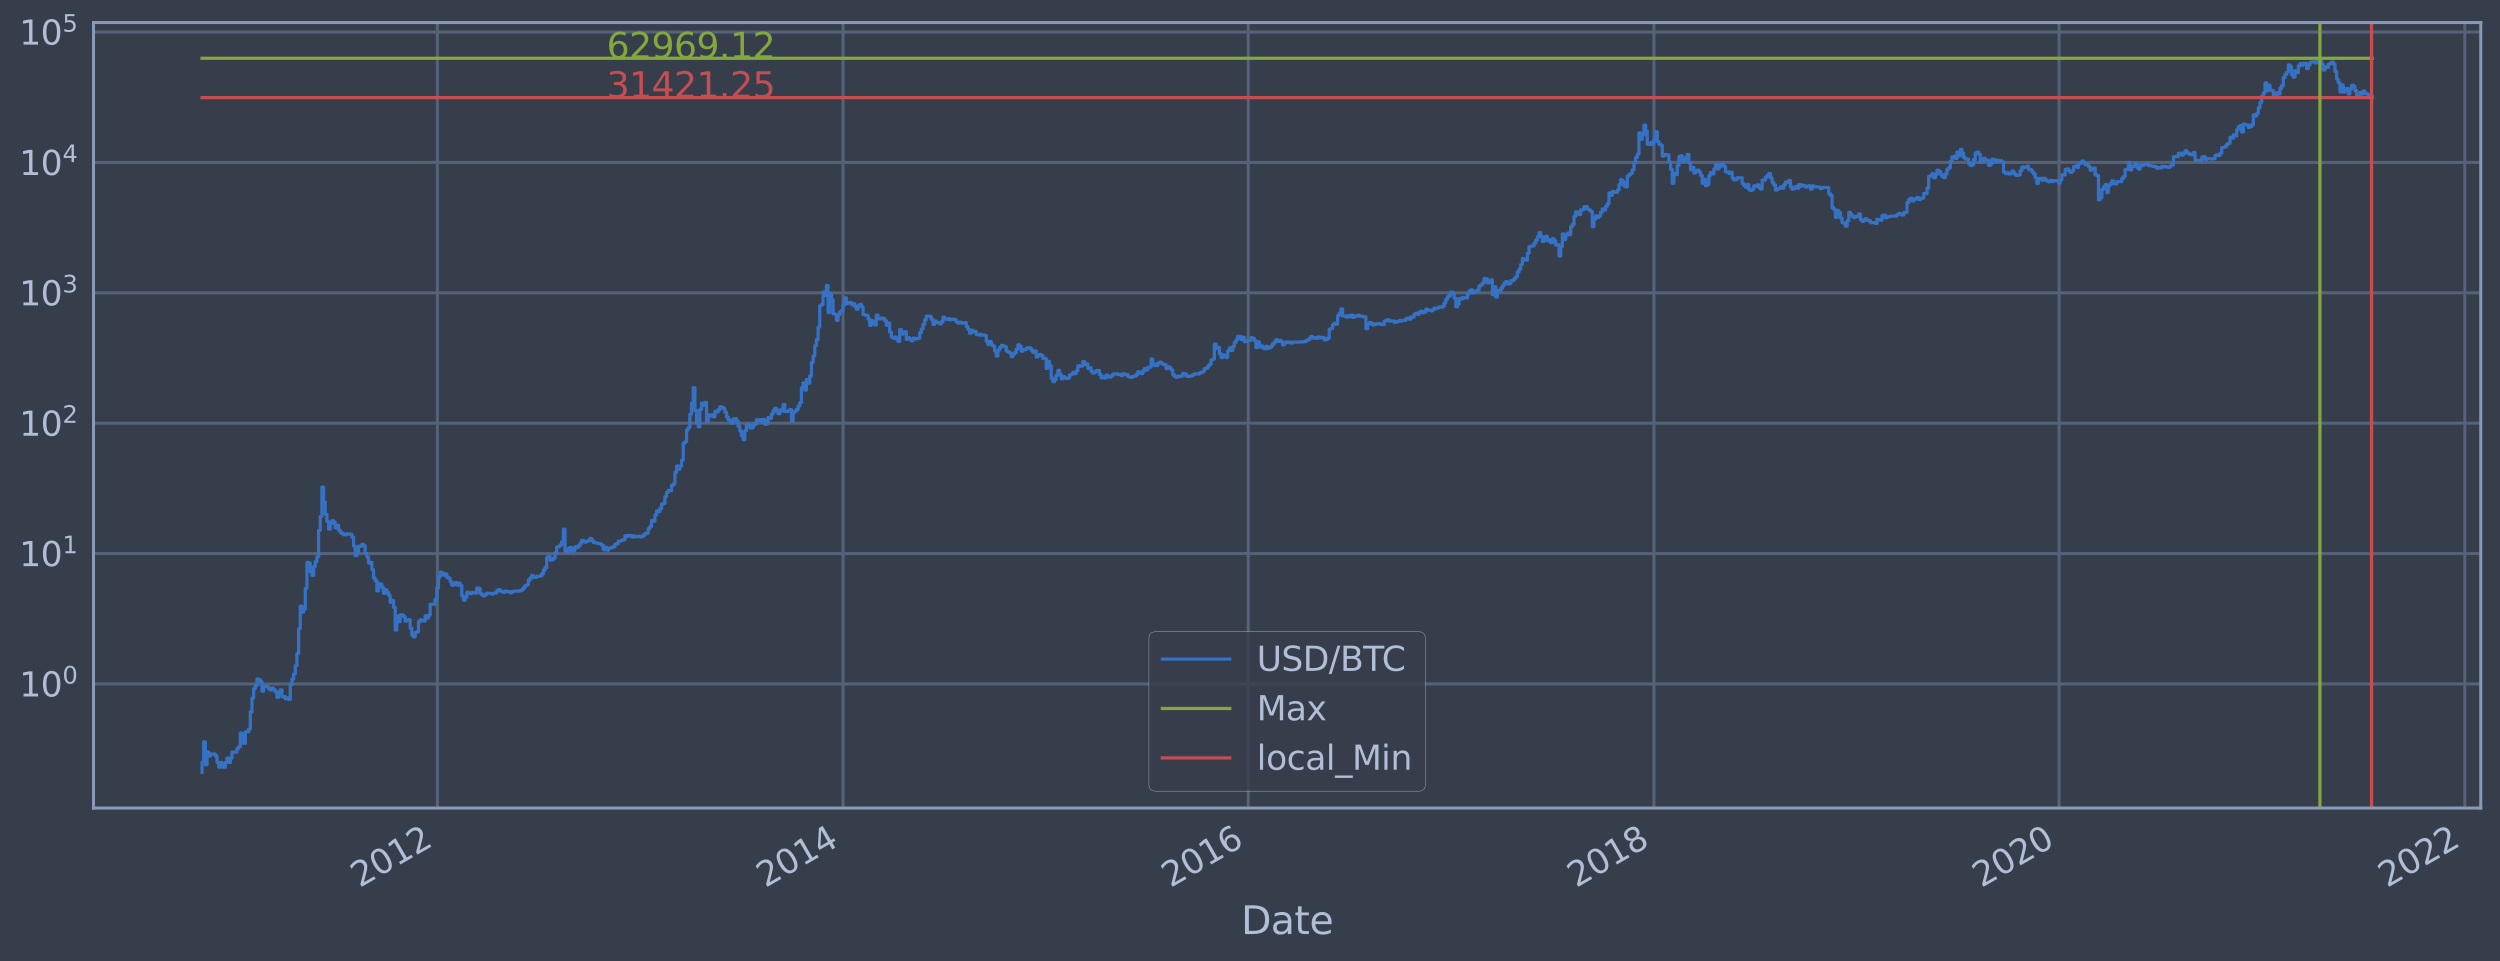 <?xml version="1.0" encoding="utf-8" standalone="no"?>
<!DOCTYPE svg PUBLIC "-//W3C//DTD SVG 1.1//EN"
  "http://www.w3.org/Graphics/SVG/1.1/DTD/svg11.dtd">
<svg height="359.52pt" version="1.1" viewBox="0 0 934.976 359.52" width="934.976pt" xmlns="http://www.w3.org/2000/svg" xmlns:xlink="http://www.w3.org/1999/xlink">
 <defs>
  <style type="text/css">*{stroke-linecap:butt;stroke-linejoin:round;}</style>
 </defs>
 <g id="figure_1">
  <g id="patch_1">
   <path d="M 0 359.52 
L 934.976 359.52 
L 934.976 0 
L 0 0 
z
" style="fill:#373e4b;"/>
  </g>
  <g id="axes_1">
   <g id="patch_2">
    <path d="M 34.976 302.189 
L 927.776 302.189 
L 927.776 8.429 
L 34.976 8.429 
z
" style="fill:#373e4b;"/>
   </g>
   <g id="matplotlib.axis_1">
    <g id="xtick_1">
     <g id="line2d_1">
      <path clip-path="url(#pc460fd0a78)" d="M 163.566 302.189 
L 163.566 8.429 
" style="fill:none;stroke:#546379;stroke-linecap:square;stroke-width:1.12;"/>
     </g>
     <g id="line2d_2"/>
     <g id="text_1">
      <!-- 2012 -->
      <g style="fill:#b1bed6;" transform="translate(134.485 332.114)rotate(-30)scale(0.126 -0.126)">
       <defs>
        <path d="M 1228 531 
L 3431 531 
L 3431 0 
L 469 0 
L 469 531 
Q 828 903 1448 1529 
Q 2069 2156 2228 2338 
Q 2531 2678 2651 2914 
Q 2772 3150 2772 3378 
Q 2772 3750 2511 3984 
Q 2250 4219 1831 4219 
Q 1534 4219 1204 4116 
Q 875 4013 500 3803 
L 500 4441 
Q 881 4594 1212 4672 
Q 1544 4750 1819 4750 
Q 2544 4750 2975 4387 
Q 3406 4025 3406 3419 
Q 3406 3131 3298 2873 
Q 3191 2616 2906 2266 
Q 2828 2175 2409 1742 
Q 1991 1309 1228 531 
z
" id="DejaVuSans-32" transform="scale(0.016)"/>
        <path d="M 2034 4250 
Q 1547 4250 1301 3770 
Q 1056 3291 1056 2328 
Q 1056 1369 1301 889 
Q 1547 409 2034 409 
Q 2525 409 2770 889 
Q 3016 1369 3016 2328 
Q 3016 3291 2770 3770 
Q 2525 4250 2034 4250 
z
M 2034 4750 
Q 2819 4750 3233 4129 
Q 3647 3509 3647 2328 
Q 3647 1150 3233 529 
Q 2819 -91 2034 -91 
Q 1250 -91 836 529 
Q 422 1150 422 2328 
Q 422 3509 836 4129 
Q 1250 4750 2034 4750 
z
" id="DejaVuSans-30" transform="scale(0.016)"/>
        <path d="M 794 531 
L 1825 531 
L 1825 4091 
L 703 3866 
L 703 4441 
L 1819 4666 
L 2450 4666 
L 2450 531 
L 3481 531 
L 3481 0 
L 794 0 
L 794 531 
z
" id="DejaVuSans-31" transform="scale(0.016)"/>
       </defs>
       <use xlink:href="#DejaVuSans-32"/>
       <use x="63.623" xlink:href="#DejaVuSans-30"/>
       <use x="127.246" xlink:href="#DejaVuSans-31"/>
       <use x="190.869" xlink:href="#DejaVuSans-32"/>
      </g>
     </g>
    </g>
    <g id="xtick_2">
     <g id="line2d_3">
      <path clip-path="url(#pc460fd0a78)" d="M 315.297 302.189 
L 315.297 8.429 
" style="fill:none;stroke:#546379;stroke-linecap:square;stroke-width:1.12;"/>
     </g>
     <g id="line2d_4"/>
     <g id="text_2">
      <!-- 2014 -->
      <g style="fill:#b1bed6;" transform="translate(286.216 332.114)rotate(-30)scale(0.126 -0.126)">
       <defs>
        <path d="M 2419 4116 
L 825 1625 
L 2419 1625 
L 2419 4116 
z
M 2253 4666 
L 3047 4666 
L 3047 1625 
L 3713 1625 
L 3713 1100 
L 3047 1100 
L 3047 0 
L 2419 0 
L 2419 1100 
L 313 1100 
L 313 1709 
L 2253 4666 
z
" id="DejaVuSans-34" transform="scale(0.016)"/>
       </defs>
       <use xlink:href="#DejaVuSans-32"/>
       <use x="63.623" xlink:href="#DejaVuSans-30"/>
       <use x="127.246" xlink:href="#DejaVuSans-31"/>
       <use x="190.869" xlink:href="#DejaVuSans-34"/>
      </g>
     </g>
    </g>
    <g id="xtick_3">
     <g id="line2d_5">
      <path clip-path="url(#pc460fd0a78)" d="M 466.821 302.189 
L 466.821 8.429 
" style="fill:none;stroke:#546379;stroke-linecap:square;stroke-width:1.12;"/>
     </g>
     <g id="line2d_6"/>
     <g id="text_3">
      <!-- 2016 -->
      <g style="fill:#b1bed6;" transform="translate(437.74 332.114)rotate(-30)scale(0.126 -0.126)">
       <defs>
        <path d="M 2113 2584 
Q 1688 2584 1439 2293 
Q 1191 2003 1191 1497 
Q 1191 994 1439 701 
Q 1688 409 2113 409 
Q 2538 409 2786 701 
Q 3034 994 3034 1497 
Q 3034 2003 2786 2293 
Q 2538 2584 2113 2584 
z
M 3366 4563 
L 3366 3988 
Q 3128 4100 2886 4159 
Q 2644 4219 2406 4219 
Q 1781 4219 1451 3797 
Q 1122 3375 1075 2522 
Q 1259 2794 1537 2939 
Q 1816 3084 2150 3084 
Q 2853 3084 3261 2657 
Q 3669 2231 3669 1497 
Q 3669 778 3244 343 
Q 2819 -91 2113 -91 
Q 1303 -91 875 529 
Q 447 1150 447 2328 
Q 447 3434 972 4092 
Q 1497 4750 2381 4750 
Q 2619 4750 2861 4703 
Q 3103 4656 3366 4563 
z
" id="DejaVuSans-36" transform="scale(0.016)"/>
       </defs>
       <use xlink:href="#DejaVuSans-32"/>
       <use x="63.623" xlink:href="#DejaVuSans-30"/>
       <use x="127.246" xlink:href="#DejaVuSans-31"/>
       <use x="190.869" xlink:href="#DejaVuSans-36"/>
      </g>
     </g>
    </g>
    <g id="xtick_4">
     <g id="line2d_7">
      <path clip-path="url(#pc460fd0a78)" d="M 618.553 302.189 
L 618.553 8.429 
" style="fill:none;stroke:#546379;stroke-linecap:square;stroke-width:1.12;"/>
     </g>
     <g id="line2d_8"/>
     <g id="text_4">
      <!-- 2018 -->
      <g style="fill:#b1bed6;" transform="translate(589.472 332.114)rotate(-30)scale(0.126 -0.126)">
       <defs>
        <path d="M 2034 2216 
Q 1584 2216 1326 1975 
Q 1069 1734 1069 1313 
Q 1069 891 1326 650 
Q 1584 409 2034 409 
Q 2484 409 2743 651 
Q 3003 894 3003 1313 
Q 3003 1734 2745 1975 
Q 2488 2216 2034 2216 
z
M 1403 2484 
Q 997 2584 770 2862 
Q 544 3141 544 3541 
Q 544 4100 942 4425 
Q 1341 4750 2034 4750 
Q 2731 4750 3128 4425 
Q 3525 4100 3525 3541 
Q 3525 3141 3298 2862 
Q 3072 2584 2669 2484 
Q 3125 2378 3379 2068 
Q 3634 1759 3634 1313 
Q 3634 634 3220 271 
Q 2806 -91 2034 -91 
Q 1263 -91 848 271 
Q 434 634 434 1313 
Q 434 1759 690 2068 
Q 947 2378 1403 2484 
z
M 1172 3481 
Q 1172 3119 1398 2916 
Q 1625 2713 2034 2713 
Q 2441 2713 2670 2916 
Q 2900 3119 2900 3481 
Q 2900 3844 2670 4047 
Q 2441 4250 2034 4250 
Q 1625 4250 1398 4047 
Q 1172 3844 1172 3481 
z
" id="DejaVuSans-38" transform="scale(0.016)"/>
       </defs>
       <use xlink:href="#DejaVuSans-32"/>
       <use x="63.623" xlink:href="#DejaVuSans-30"/>
       <use x="127.246" xlink:href="#DejaVuSans-31"/>
       <use x="190.869" xlink:href="#DejaVuSans-38"/>
      </g>
     </g>
    </g>
    <g id="xtick_5">
     <g id="line2d_9">
      <path clip-path="url(#pc460fd0a78)" d="M 770.076 302.189 
L 770.076 8.429 
" style="fill:none;stroke:#546379;stroke-linecap:square;stroke-width:1.12;"/>
     </g>
     <g id="line2d_10"/>
     <g id="text_5">
      <!-- 2020 -->
      <g style="fill:#b1bed6;" transform="translate(740.995 332.114)rotate(-30)scale(0.126 -0.126)">
       <use xlink:href="#DejaVuSans-32"/>
       <use x="63.623" xlink:href="#DejaVuSans-30"/>
       <use x="127.246" xlink:href="#DejaVuSans-32"/>
       <use x="190.869" xlink:href="#DejaVuSans-30"/>
      </g>
     </g>
    </g>
    <g id="xtick_6">
     <g id="line2d_11">
      <path clip-path="url(#pc460fd0a78)" d="M 921.808 302.189 
L 921.808 8.429 
" style="fill:none;stroke:#546379;stroke-linecap:square;stroke-width:1.12;"/>
     </g>
     <g id="line2d_12"/>
     <g id="text_6">
      <!-- 2022 -->
      <g style="fill:#b1bed6;" transform="translate(892.727 332.114)rotate(-30)scale(0.126 -0.126)">
       <use xlink:href="#DejaVuSans-32"/>
       <use x="63.623" xlink:href="#DejaVuSans-30"/>
       <use x="127.246" xlink:href="#DejaVuSans-32"/>
       <use x="190.869" xlink:href="#DejaVuSans-32"/>
      </g>
     </g>
    </g>
    <g id="text_7">
     <!-- Date -->
     <g style="fill:#b1bed6;" transform="translate(464.167 349.325)scale(0.144 -0.144)">
      <defs>
       <path d="M 1259 4147 
L 1259 519 
L 2022 519 
Q 2988 519 3436 956 
Q 3884 1394 3884 2338 
Q 3884 3275 3436 3711 
Q 2988 4147 2022 4147 
L 1259 4147 
z
M 628 4666 
L 1925 4666 
Q 3281 4666 3915 4102 
Q 4550 3538 4550 2338 
Q 4550 1131 3912 565 
Q 3275 0 1925 0 
L 628 0 
L 628 4666 
z
" id="DejaVuSans-44" transform="scale(0.016)"/>
       <path d="M 2194 1759 
Q 1497 1759 1228 1600 
Q 959 1441 959 1056 
Q 959 750 1161 570 
Q 1363 391 1709 391 
Q 2188 391 2477 730 
Q 2766 1069 2766 1631 
L 2766 1759 
L 2194 1759 
z
M 3341 1997 
L 3341 0 
L 2766 0 
L 2766 531 
Q 2569 213 2275 61 
Q 1981 -91 1556 -91 
Q 1019 -91 701 211 
Q 384 513 384 1019 
Q 384 1609 779 1909 
Q 1175 2209 1959 2209 
L 2766 2209 
L 2766 2266 
Q 2766 2663 2505 2880 
Q 2244 3097 1772 3097 
Q 1472 3097 1187 3025 
Q 903 2953 641 2809 
L 641 3341 
Q 956 3463 1253 3523 
Q 1550 3584 1831 3584 
Q 2591 3584 2966 3190 
Q 3341 2797 3341 1997 
z
" id="DejaVuSans-61" transform="scale(0.016)"/>
       <path d="M 1172 4494 
L 1172 3500 
L 2356 3500 
L 2356 3053 
L 1172 3053 
L 1172 1153 
Q 1172 725 1289 603 
Q 1406 481 1766 481 
L 2356 481 
L 2356 0 
L 1766 0 
Q 1100 0 847 248 
Q 594 497 594 1153 
L 594 3053 
L 172 3053 
L 172 3500 
L 594 3500 
L 594 4494 
L 1172 4494 
z
" id="DejaVuSans-74" transform="scale(0.016)"/>
       <path d="M 3597 1894 
L 3597 1613 
L 953 1613 
Q 991 1019 1311 708 
Q 1631 397 2203 397 
Q 2534 397 2845 478 
Q 3156 559 3463 722 
L 3463 178 
Q 3153 47 2828 -22 
Q 2503 -91 2169 -91 
Q 1331 -91 842 396 
Q 353 884 353 1716 
Q 353 2575 817 3079 
Q 1281 3584 2069 3584 
Q 2775 3584 3186 3129 
Q 3597 2675 3597 1894 
z
M 3022 2063 
Q 3016 2534 2758 2815 
Q 2500 3097 2075 3097 
Q 1594 3097 1305 2825 
Q 1016 2553 972 2059 
L 3022 2063 
z
" id="DejaVuSans-65" transform="scale(0.016)"/>
      </defs>
      <use xlink:href="#DejaVuSans-44"/>
      <use x="77.002" xlink:href="#DejaVuSans-61"/>
      <use x="138.281" xlink:href="#DejaVuSans-74"/>
      <use x="177.49" xlink:href="#DejaVuSans-65"/>
     </g>
    </g>
   </g>
   <g id="matplotlib.axis_2">
    <g id="ytick_1">
     <g id="line2d_13">
      <path clip-path="url(#pc460fd0a78)" d="M 34.976 255.787 
L 927.776 255.787 
" style="fill:none;stroke:#546379;stroke-linecap:square;stroke-width:1.12;"/>
     </g>
     <g id="line2d_14"/>
     <g id="text_8">
      <!-- $\mathdefault{10^{0}}$ -->
      <g style="fill:#b1bed6;" transform="translate(7.2 260.574)scale(0.126 -0.126)">
       <use transform="translate(0 0.766)" xlink:href="#DejaVuSans-31"/>
       <use transform="translate(63.623 0.766)" xlink:href="#DejaVuSans-30"/>
       <use transform="translate(128.203 39.047)scale(0.7)" xlink:href="#DejaVuSans-30"/>
      </g>
     </g>
    </g>
    <g id="ytick_2">
     <g id="line2d_15">
      <path clip-path="url(#pc460fd0a78)" d="M 34.976 207.027 
L 927.776 207.027 
" style="fill:none;stroke:#546379;stroke-linecap:square;stroke-width:1.12;"/>
     </g>
     <g id="line2d_16"/>
     <g id="text_9">
      <!-- $\mathdefault{10^{1}}$ -->
      <g style="fill:#b1bed6;" transform="translate(7.2 211.814)scale(0.126 -0.126)">
       <use transform="translate(0 0.684)" xlink:href="#DejaVuSans-31"/>
       <use transform="translate(63.623 0.684)" xlink:href="#DejaVuSans-30"/>
       <use transform="translate(128.203 38.966)scale(0.7)" xlink:href="#DejaVuSans-31"/>
      </g>
     </g>
    </g>
    <g id="ytick_3">
     <g id="line2d_17">
      <path clip-path="url(#pc460fd0a78)" d="M 34.976 158.267 
L 927.776 158.267 
" style="fill:none;stroke:#546379;stroke-linecap:square;stroke-width:1.12;"/>
     </g>
     <g id="line2d_18"/>
     <g id="text_10">
      <!-- $\mathdefault{10^{2}}$ -->
      <g style="fill:#b1bed6;" transform="translate(7.2 163.054)scale(0.126 -0.126)">
       <use transform="translate(0 0.766)" xlink:href="#DejaVuSans-31"/>
       <use transform="translate(63.623 0.766)" xlink:href="#DejaVuSans-30"/>
       <use transform="translate(128.203 39.047)scale(0.7)" xlink:href="#DejaVuSans-32"/>
      </g>
     </g>
    </g>
    <g id="ytick_4">
     <g id="line2d_19">
      <path clip-path="url(#pc460fd0a78)" d="M 34.976 109.507 
L 927.776 109.507 
" style="fill:none;stroke:#546379;stroke-linecap:square;stroke-width:1.12;"/>
     </g>
     <g id="line2d_20"/>
     <g id="text_11">
      <!-- $\mathdefault{10^{3}}$ -->
      <g style="fill:#b1bed6;" transform="translate(7.2 114.294)scale(0.126 -0.126)">
       <defs>
        <path d="M 2597 2516 
Q 3050 2419 3304 2112 
Q 3559 1806 3559 1356 
Q 3559 666 3084 287 
Q 2609 -91 1734 -91 
Q 1441 -91 1130 -33 
Q 819 25 488 141 
L 488 750 
Q 750 597 1062 519 
Q 1375 441 1716 441 
Q 2309 441 2620 675 
Q 2931 909 2931 1356 
Q 2931 1769 2642 2001 
Q 2353 2234 1838 2234 
L 1294 2234 
L 1294 2753 
L 1863 2753 
Q 2328 2753 2575 2939 
Q 2822 3125 2822 3475 
Q 2822 3834 2567 4026 
Q 2313 4219 1838 4219 
Q 1578 4219 1281 4162 
Q 984 4106 628 3988 
L 628 4550 
Q 988 4650 1302 4700 
Q 1616 4750 1894 4750 
Q 2613 4750 3031 4423 
Q 3450 4097 3450 3541 
Q 3450 3153 3228 2886 
Q 3006 2619 2597 2516 
z
" id="DejaVuSans-33" transform="scale(0.016)"/>
       </defs>
       <use transform="translate(0 0.766)" xlink:href="#DejaVuSans-31"/>
       <use transform="translate(63.623 0.766)" xlink:href="#DejaVuSans-30"/>
       <use transform="translate(128.203 39.047)scale(0.7)" xlink:href="#DejaVuSans-33"/>
      </g>
     </g>
    </g>
    <g id="ytick_5">
     <g id="line2d_21">
      <path clip-path="url(#pc460fd0a78)" d="M 34.976 60.747 
L 927.776 60.747 
" style="fill:none;stroke:#546379;stroke-linecap:square;stroke-width:1.12;"/>
     </g>
     <g id="line2d_22"/>
     <g id="text_12">
      <!-- $\mathdefault{10^{4}}$ -->
      <g style="fill:#b1bed6;" transform="translate(7.2 65.534)scale(0.126 -0.126)">
       <use transform="translate(0 0.684)" xlink:href="#DejaVuSans-31"/>
       <use transform="translate(63.623 0.684)" xlink:href="#DejaVuSans-30"/>
       <use transform="translate(128.203 38.966)scale(0.7)" xlink:href="#DejaVuSans-34"/>
      </g>
     </g>
    </g>
    <g id="ytick_6">
     <g id="line2d_23">
      <path clip-path="url(#pc460fd0a78)" d="M 34.976 11.987 
L 927.776 11.987 
" style="fill:none;stroke:#546379;stroke-linecap:square;stroke-width:1.12;"/>
     </g>
     <g id="line2d_24"/>
     <g id="text_13">
      <!-- $\mathdefault{10^{5}}$ -->
      <g style="fill:#b1bed6;" transform="translate(7.2 16.774)scale(0.126 -0.126)">
       <defs>
        <path d="M 691 4666 
L 3169 4666 
L 3169 4134 
L 1269 4134 
L 1269 2991 
Q 1406 3038 1543 3061 
Q 1681 3084 1819 3084 
Q 2600 3084 3056 2656 
Q 3513 2228 3513 1497 
Q 3513 744 3044 326 
Q 2575 -91 1722 -91 
Q 1428 -91 1123 -41 
Q 819 9 494 109 
L 494 744 
Q 775 591 1075 516 
Q 1375 441 1709 441 
Q 2250 441 2565 725 
Q 2881 1009 2881 1497 
Q 2881 1984 2565 2268 
Q 2250 2553 1709 2553 
Q 1456 2553 1204 2497 
Q 953 2441 691 2322 
L 691 4666 
z
" id="DejaVuSans-35" transform="scale(0.016)"/>
       </defs>
       <use transform="translate(0 0.684)" xlink:href="#DejaVuSans-31"/>
       <use transform="translate(63.623 0.684)" xlink:href="#DejaVuSans-30"/>
       <use transform="translate(128.203 38.966)scale(0.7)" xlink:href="#DejaVuSans-35"/>
      </g>
     </g>
    </g>
    <g id="ytick_7">
     <g id="line2d_25"/>
    </g>
    <g id="ytick_8">
     <g id="line2d_26"/>
    </g>
    <g id="ytick_9">
     <g id="line2d_27"/>
    </g>
    <g id="ytick_10">
     <g id="line2d_28"/>
    </g>
    <g id="ytick_11">
     <g id="line2d_29"/>
    </g>
    <g id="ytick_12">
     <g id="line2d_30"/>
    </g>
    <g id="ytick_13">
     <g id="line2d_31"/>
    </g>
    <g id="ytick_14">
     <g id="line2d_32"/>
    </g>
    <g id="ytick_15">
     <g id="line2d_33"/>
    </g>
    <g id="ytick_16">
     <g id="line2d_34"/>
    </g>
    <g id="ytick_17">
     <g id="line2d_35"/>
    </g>
    <g id="ytick_18">
     <g id="line2d_36"/>
    </g>
    <g id="ytick_19">
     <g id="line2d_37"/>
    </g>
    <g id="ytick_20">
     <g id="line2d_38"/>
    </g>
    <g id="ytick_21">
     <g id="line2d_39"/>
    </g>
    <g id="ytick_22">
     <g id="line2d_40"/>
    </g>
    <g id="ytick_23">
     <g id="line2d_41"/>
    </g>
    <g id="ytick_24">
     <g id="line2d_42"/>
    </g>
    <g id="ytick_25">
     <g id="line2d_43"/>
    </g>
    <g id="ytick_26">
     <g id="line2d_44"/>
    </g>
    <g id="ytick_27">
     <g id="line2d_45"/>
    </g>
    <g id="ytick_28">
     <g id="line2d_46"/>
    </g>
    <g id="ytick_29">
     <g id="line2d_47"/>
    </g>
    <g id="ytick_30">
     <g id="line2d_48"/>
    </g>
    <g id="ytick_31">
     <g id="line2d_49"/>
    </g>
    <g id="ytick_32">
     <g id="line2d_50"/>
    </g>
    <g id="ytick_33">
     <g id="line2d_51"/>
    </g>
    <g id="ytick_34">
     <g id="line2d_52"/>
    </g>
    <g id="ytick_35">
     <g id="line2d_53"/>
    </g>
    <g id="ytick_36">
     <g id="line2d_54"/>
    </g>
    <g id="ytick_37">
     <g id="line2d_55"/>
    </g>
    <g id="ytick_38">
     <g id="line2d_56"/>
    </g>
    <g id="ytick_39">
     <g id="line2d_57"/>
    </g>
    <g id="ytick_40">
     <g id="line2d_58"/>
    </g>
    <g id="ytick_41">
     <g id="line2d_59"/>
    </g>
    <g id="ytick_42">
     <g id="line2d_60"/>
    </g>
    <g id="ytick_43">
     <g id="line2d_61"/>
    </g>
    <g id="ytick_44">
     <g id="line2d_62"/>
    </g>
    <g id="ytick_45">
     <g id="line2d_63"/>
    </g>
    <g id="ytick_46">
     <g id="line2d_64"/>
    </g>
    <g id="ytick_47">
     <g id="line2d_65"/>
    </g>
    <g id="ytick_48">
     <g id="line2d_66"/>
    </g>
    <g id="ytick_49">
     <g id="line2d_67"/>
    </g>
    <g id="ytick_50">
     <g id="line2d_68"/>
    </g>
    <g id="ytick_51">
     <g id="line2d_69"/>
    </g>
    <g id="ytick_52">
     <g id="line2d_70"/>
    </g>
    <g id="ytick_53">
     <g id="line2d_71"/>
    </g>
    <g id="ytick_54">
     <g id="line2d_72"/>
    </g>
   </g>
   <g id="line2d_73">
    <path clip-path="url(#pc460fd0a78)" d="M 75.558 288.836 
L 75.558 285.144 
L 76.181 285.144 
L 76.181 277.422 
L 76.803 277.422 
L 76.803 286.008 
L 77.426 286.008 
L 77.426 281.283 
L 78.049 281.283 
L 78.049 282.744 
L 78.671 282.744 
L 78.671 282.001 
L 80.539 282.001 
L 80.539 282.744 
L 81.162 282.744 
L 81.162 285.144 
L 81.785 285.144 
L 81.785 286.91 
L 82.408 286.91 
L 82.408 285.144 
L 83.03 285.144 
L 83.03 286.91 
L 84.276 286.91 
L 84.276 285.144 
L 84.898 285.144 
L 84.898 283.514 
L 85.521 283.514 
L 85.521 285.144 
L 86.144 285.144 
L 86.144 283.514 
L 86.766 283.514 
L 86.766 281.283 
L 88.635 281.283 
L 88.635 279.916 
L 89.257 279.916 
L 89.257 279.265 
L 89.88 279.265 
L 89.88 274.158 
L 90.503 274.158 
L 90.503 275.191 
L 91.125 275.191 
L 91.125 278.019 
L 91.748 278.019 
L 91.748 273.66 
L 92.993 273.66 
L 92.993 272.697 
L 93.616 272.697 
L 93.616 266.255 
L 94.239 266.255 
L 94.239 261.049 
L 94.862 261.049 
L 94.862 257.553 
L 95.484 257.553 
L 95.484 256.432 
L 96.107 256.432 
L 96.107 253.963 
L 96.73 253.963 
L 96.73 254.158 
L 97.352 254.158 
L 97.352 254.957 
L 97.975 254.957 
L 97.975 258.494 
L 98.598 258.494 
L 98.598 256.652 
L 99.843 256.652 
L 99.843 256.874 
L 100.466 256.874 
L 100.466 257.553 
L 101.089 257.553 
L 101.089 258.019 
L 101.711 258.019 
L 101.711 257.324 
L 102.334 257.324 
L 102.334 258.019 
L 102.957 258.019 
L 102.957 258.737 
L 103.579 258.737 
L 103.579 260.779 
L 104.202 260.779 
L 104.202 258.981 
L 104.825 258.981 
L 104.825 258.019 
L 105.447 258.019 
L 105.447 260.513 
L 106.693 260.513 
L 106.693 261.322 
L 107.316 261.322 
L 107.316 261.049 
L 107.938 261.049 
L 107.938 261.599 
L 108.561 261.599 
L 108.561 256 
L 109.184 256 
L 109.184 253.963 
L 109.806 253.963 
L 109.806 252.104 
L 110.429 252.104 
L 110.429 248.967 
L 111.052 248.967 
L 111.052 244.427 
L 111.674 244.427 
L 111.674 235.07 
L 112.297 235.07 
L 112.297 226.697 
L 112.92 226.697 
L 112.92 228.899 
L 113.543 228.899 
L 113.543 227.798 
L 114.165 227.798 
L 114.165 220.037 
L 114.788 220.037 
L 114.788 210.32 
L 115.411 210.32 
L 115.411 210.544 
L 116.033 210.544 
L 116.033 213.75 
L 116.656 213.75 
L 116.656 215.163 
L 117.279 215.163 
L 117.279 211.885 
L 117.901 211.885 
L 117.901 210.025 
L 118.524 210.025 
L 118.524 208.181 
L 119.147 208.181 
L 119.147 198.371 
L 119.77 198.371 
L 119.77 193.225 
L 120.392 193.225 
L 120.392 182.172 
L 121.015 182.172 
L 121.015 187.734 
L 121.638 187.734 
L 121.638 192.36 
L 122.26 192.36 
L 122.26 195.056 
L 122.883 195.056 
L 122.883 197.898 
L 123.506 197.898 
L 123.506 195.853 
L 124.128 195.853 
L 124.128 194.71 
L 124.751 194.71 
L 124.751 195.323 
L 125.374 195.323 
L 125.374 197.421 
L 125.997 197.421 
L 125.997 196.5 
L 126.619 196.5 
L 126.619 198.216 
L 127.242 198.216 
L 127.242 199.13 
L 127.865 199.13 
L 127.865 199.527 
L 128.487 199.527 
L 128.487 200.008 
L 129.733 199.993 
L 129.733 199.662 
L 130.978 199.751 
L 130.978 199.812 
L 131.601 199.812 
L 131.601 200.877 
L 132.224 200.877 
L 132.224 204.216 
L 132.846 204.216 
L 132.846 207.76 
L 133.469 207.76 
L 133.469 206.299 
L 134.092 206.299 
L 134.092 204.253 
L 135.337 204.271 
L 135.337 203.612 
L 135.96 203.612 
L 135.96 204.123 
L 136.582 204.123 
L 136.582 207.006 
L 137.205 207.006 
L 137.205 208.338 
L 137.828 208.338 
L 137.828 210.569 
L 138.451 210.569 
L 138.451 210.32 
L 139.073 210.32 
L 139.073 213.035 
L 139.696 213.035 
L 139.696 216.182 
L 140.319 216.182 
L 140.319 217.185 
L 140.941 217.185 
L 140.941 220.957 
L 141.564 220.957 
L 141.564 218.237 
L 142.187 218.237 
L 142.187 218.563 
L 142.809 218.563 
L 142.809 219.726 
L 143.432 219.726 
L 143.432 221.918 
L 144.055 221.918 
L 144.055 220.592 
L 144.678 220.592 
L 144.678 221.579 
L 145.3 221.579 
L 145.3 222.614 
L 145.923 222.614 
L 145.923 225.247 
L 146.546 225.247 
L 146.546 224.558 
L 147.168 224.558 
L 147.168 227.131 
L 147.791 227.131 
L 147.791 235.635 
L 148.414 235.635 
L 148.414 230.441 
L 149.036 230.441 
L 149.036 232.523 
L 149.659 232.523 
L 149.659 229.935 
L 150.905 229.997 
L 150.905 230.633 
L 151.527 230.633 
L 151.527 232.243 
L 152.15 232.243 
L 152.15 231.897 
L 152.773 231.897 
L 152.773 231.76 
L 153.395 231.76 
L 153.395 234.991 
L 154.018 234.991 
L 154.018 237.515 
L 154.641 237.515 
L 154.641 238.15 
L 155.263 238.15 
L 155.263 236.554 
L 155.886 236.554 
L 155.886 236.299 
L 156.509 236.299 
L 156.509 232.523 
L 157.132 232.523 
L 157.132 231.829 
L 157.754 231.829 
L 157.754 232.104 
L 158.377 232.104 
L 158.377 232.243 
L 159 232.243 
L 159 230.313 
L 159.622 230.313 
L 159.622 231.156 
L 160.245 231.156 
L 160.245 230.123 
L 160.868 230.123 
L 160.868 226.012 
L 162.736 225.96 
L 162.736 224.078 
L 163.359 224.078 
L 163.359 219.881 
L 163.981 219.881 
L 163.981 215.826 
L 164.604 215.826 
L 164.604 213.984 
L 165.227 213.984 
L 165.227 214.28 
L 165.849 214.28 
L 165.849 215.163 
L 166.472 215.163 
L 166.472 214.671 
L 167.095 214.671 
L 167.095 215.923 
L 167.717 215.923 
L 167.717 216.248 
L 168.34 216.248 
L 168.34 217.564 
L 168.963 217.564 
L 168.963 218.857 
L 169.586 218.857 
L 169.586 218.672 
L 170.208 218.672 
L 170.208 217.88 
L 170.831 217.88 
L 170.831 218.783 
L 171.454 218.783 
L 171.454 218.058 
L 172.076 218.058 
L 172.076 218.968 
L 172.699 218.968 
L 172.699 222.836 
L 173.322 222.836 
L 173.322 224.509 
L 173.944 224.509 
L 173.944 223.334 
L 174.567 223.334 
L 174.567 221.495 
L 175.19 221.495 
L 175.19 221.791 
L 175.813 221.791 
L 175.813 221.961 
L 176.435 221.961 
L 176.435 221.537 
L 177.058 221.537 
L 177.058 221.748 
L 178.303 221.791 
L 178.303 219.881 
L 178.926 219.881 
L 178.926 220.076 
L 179.549 220.076 
L 179.549 221.918 
L 180.171 221.918 
L 180.171 222.526 
L 180.794 222.526 
L 180.794 222.836 
L 181.417 222.836 
L 181.417 222.351 
L 182.04 222.351 
L 182.04 221.833 
L 183.285 221.876 
L 183.285 221.961 
L 183.908 221.961 
L 183.908 222.133 
L 184.53 222.133 
L 184.53 221.833 
L 185.776 221.748 
L 185.776 220.916 
L 186.398 220.916 
L 186.398 220.472 
L 187.021 220.472 
L 187.021 221.039 
L 187.644 221.039 
L 187.644 221.328 
L 188.267 221.328 
L 188.267 221.537 
L 188.889 221.537 
L 188.889 221.08 
L 189.512 221.08 
L 189.512 221.286 
L 190.757 221.286 
L 190.757 221.663 
L 191.38 221.663 
L 191.38 221.286 
L 192.003 221.286 
L 192.003 221.121 
L 194.494 221.039 
L 194.494 220.834 
L 195.116 220.834 
L 195.116 220.592 
L 195.739 220.592 
L 195.739 219.764 
L 196.362 219.764 
L 196.362 219.005 
L 196.984 219.005 
L 196.984 218.709 
L 197.607 218.709 
L 197.607 216.913 
L 198.23 216.913 
L 198.23 216.215 
L 198.852 216.215 
L 198.852 215.194 
L 199.475 215.194 
L 199.475 215.955 
L 200.721 215.891 
L 200.721 215.54 
L 201.966 215.476 
L 201.966 215.382 
L 202.589 215.382 
L 202.589 214.641 
L 203.211 214.641 
L 203.211 213.233 
L 203.834 213.233 
L 203.834 212.289 
L 204.457 212.289 
L 204.457 208.405 
L 205.08 208.405 
L 205.08 208.047 
L 205.702 208.047 
L 205.702 209.471 
L 206.948 209.376 
L 206.948 208.747 
L 207.57 208.747 
L 207.57 206.775 
L 208.193 206.775 
L 208.193 204.609 
L 208.816 204.609 
L 208.816 204.346 
L 209.438 204.346 
L 209.438 203.812 
L 210.061 203.812 
L 210.061 202.644 
L 210.684 202.644 
L 210.684 197.925 
L 211.307 197.925 
L 211.307 206.095 
L 211.929 206.095 
L 211.929 206.504 
L 212.552 206.504 
L 212.552 205.028 
L 213.175 205.028 
L 213.175 204.741 
L 213.797 204.741 
L 213.797 206.278 
L 214.42 206.278 
L 214.42 205.813 
L 215.043 205.813 
L 215.043 204.496 
L 215.665 204.496 
L 215.665 204.741 
L 216.288 204.741 
L 216.288 204.105 
L 216.911 204.105 
L 216.911 203.202 
L 217.534 203.202 
L 217.534 202.083 
L 218.156 202.083 
L 218.156 202.472 
L 218.779 202.472 
L 218.779 202.747 
L 219.402 202.747 
L 219.402 202.37 
L 220.024 202.37 
L 220.024 202.167 
L 220.647 202.167 
L 220.647 201.358 
L 221.27 201.358 
L 221.27 202.167 
L 221.892 202.167 
L 221.892 202.886 
L 223.138 202.991 
L 223.138 203.184 
L 224.383 203.273 
L 224.383 203.415 
L 225.006 203.415 
L 225.006 203.958 
L 225.629 203.958 
L 225.629 205.614 
L 226.251 205.614 
L 226.251 204.684 
L 226.874 204.684 
L 226.874 205.754 
L 227.497 205.754 
L 227.497 205.067 
L 228.119 205.067 
L 228.119 204.932 
L 228.742 204.932 
L 228.742 204.684 
L 229.365 204.684 
L 229.365 204.477 
L 229.988 204.477 
L 229.988 203.487 
L 230.61 203.487 
L 230.61 203.344 
L 231.233 203.344 
L 231.233 202.37 
L 232.478 202.302 
L 232.478 202.033 
L 233.101 202.033 
L 233.101 201.883 
L 233.724 201.883 
L 233.724 200.376 
L 234.346 200.376 
L 234.346 200.625 
L 234.969 200.625 
L 234.969 200.207 
L 236.215 200.284 
L 236.215 200.83 
L 236.837 200.83 
L 236.837 200.469 
L 237.46 200.469 
L 237.46 200.751 
L 238.705 200.657 
L 238.705 200.563 
L 239.328 200.563 
L 239.328 200.798 
L 239.951 200.798 
L 239.951 200.61 
L 240.573 200.61 
L 240.573 200.146 
L 241.196 200.146 
L 241.196 199.438 
L 242.442 199.394 
L 242.442 197.706 
L 243.064 197.706 
L 243.064 196.877 
L 243.687 196.877 
L 243.687 194.616 
L 244.31 194.616 
L 244.31 194.924 
L 244.932 194.924 
L 244.932 192.583 
L 245.555 192.583 
L 245.555 191.065 
L 246.178 191.065 
L 246.178 191.326 
L 246.8 191.326 
L 246.8 190.187 
L 247.423 190.187 
L 247.423 188.515 
L 248.046 188.515 
L 248.046 188.225 
L 248.669 188.225 
L 248.669 185.69 
L 249.291 185.69 
L 249.291 184.133 
L 249.914 184.133 
L 249.914 183.399 
L 251.159 183.482 
L 251.159 181.515 
L 251.782 181.515 
L 251.782 180.957 
L 252.405 180.957 
L 252.405 176.638 
L 253.027 176.638 
L 253.027 174.287 
L 253.65 174.287 
L 253.65 175.499 
L 254.273 175.499 
L 254.273 174.301 
L 254.896 174.301 
L 254.896 172.066 
L 255.518 172.066 
L 255.518 165.745 
L 256.141 165.745 
L 256.141 165.244 
L 256.764 165.244 
L 256.764 160.783 
L 257.386 160.783 
L 257.386 159.918 
L 258.009 159.918 
L 258.009 154.881 
L 258.632 154.881 
L 258.632 150.827 
L 259.254 150.827 
L 259.254 145.017 
L 259.877 145.017 
L 259.877 153.559 
L 260.5 153.559 
L 260.5 158.267 
L 261.123 158.267 
L 261.123 159.6 
L 261.745 159.6 
L 261.745 153.123 
L 262.368 153.123 
L 262.368 150.767 
L 262.991 150.767 
L 262.991 151.601 
L 263.613 151.601 
L 263.613 150.466 
L 264.236 150.466 
L 264.236 157.58 
L 264.859 157.58 
L 264.859 155.128 
L 265.481 155.128 
L 265.481 155.614 
L 266.104 155.614 
L 266.104 155.183 
L 266.727 155.183 
L 266.727 155.867 
L 267.35 155.867 
L 267.35 153.828 
L 267.972 153.828 
L 267.972 154.053 
L 268.595 154.053 
L 268.595 153.256 
L 269.218 153.256 
L 269.218 152.149 
L 269.84 152.149 
L 269.84 152.34 
L 270.463 152.34 
L 270.463 152.826 
L 271.086 152.826 
L 271.086 154.157 
L 271.708 154.157 
L 271.708 155.962 
L 272.331 155.962 
L 272.331 157.013 
L 272.954 157.013 
L 272.954 157.457 
L 273.577 157.457 
L 273.577 158.288 
L 274.199 158.288 
L 274.199 156.7 
L 274.822 156.7 
L 274.822 156.569 
L 275.445 156.569 
L 275.445 157.459 
L 276.067 157.459 
L 276.067 159.432 
L 276.69 159.432 
L 276.69 161.216 
L 277.313 161.216 
L 277.313 162.982 
L 277.935 162.982 
L 277.935 164.359 
L 278.558 164.359 
L 278.558 160.998 
L 279.181 160.998 
L 279.181 158.695 
L 279.804 158.695 
L 279.804 158.901 
L 280.426 158.901 
L 280.426 160.033 
L 281.672 160.035 
L 281.672 158.912 
L 282.294 158.912 
L 282.294 158.544 
L 282.917 158.544 
L 282.917 156.993 
L 283.54 156.993 
L 283.54 157.244 
L 284.162 157.244 
L 284.162 156.922 
L 284.785 156.922 
L 284.785 157.683 
L 285.408 157.683 
L 285.408 156.906 
L 286.031 156.906 
L 286.031 158.678 
L 286.653 158.678 
L 286.653 158.416 
L 287.276 158.416 
L 287.276 156.166 
L 287.899 156.166 
L 287.899 156.435 
L 288.521 156.435 
L 288.521 154.813 
L 289.144 154.813 
L 289.144 153.569 
L 289.767 153.569 
L 289.767 152.697 
L 290.389 152.697 
L 290.389 153.947 
L 291.012 153.947 
L 291.012 154.73 
L 291.635 154.73 
L 291.635 153.283 
L 292.258 153.283 
L 292.258 153.703 
L 292.88 153.703 
L 292.88 151.271 
L 293.503 151.271 
L 293.503 153.877 
L 294.748 153.944 
L 294.748 153.601 
L 295.371 153.601 
L 295.371 153.204 
L 295.994 153.204 
L 295.994 157.467 
L 296.616 157.467 
L 296.616 154.196 
L 297.239 154.196 
L 297.239 153.692 
L 297.862 153.692 
L 297.862 153.138 
L 298.485 153.138 
L 298.485 151.886 
L 299.107 151.886 
L 299.107 150.554 
L 299.73 150.554 
L 299.73 145.112 
L 300.353 145.112 
L 300.353 143.201 
L 300.975 143.201 
L 300.975 145.872 
L 301.598 145.872 
L 301.598 141.959 
L 302.221 141.959 
L 302.221 143.274 
L 302.843 143.274 
L 302.843 140.634 
L 303.466 140.634 
L 303.466 135.646 
L 304.089 135.646 
L 304.089 133.113 
L 304.712 133.113 
L 304.712 129.285 
L 305.334 129.285 
L 305.334 127.026 
L 305.957 127.026 
L 305.957 122.283 
L 306.58 122.283 
L 306.58 114.365 
L 307.202 114.365 
L 307.202 113.851 
L 307.825 113.851 
L 307.825 109.211 
L 308.448 109.211 
L 308.448 110.482 
L 309.07 110.482 
L 309.07 106.79 
L 309.693 106.79 
L 309.693 116.882 
L 310.316 116.882 
L 310.316 109.962 
L 310.939 109.962 
L 310.939 112.094 
L 311.561 112.094 
L 311.561 117.365 
L 312.184 117.365 
L 312.184 117.51 
L 312.807 117.51 
L 312.807 119.832 
L 313.429 119.832 
L 313.429 117.705 
L 314.052 117.705 
L 314.052 116.611 
L 314.675 116.611 
L 314.675 116.114 
L 315.297 116.114 
L 315.297 114.038 
L 315.92 114.038 
L 315.92 111.372 
L 316.543 111.372 
L 316.543 113.548 
L 317.166 113.548 
L 317.166 113.098 
L 318.411 113.153 
L 318.411 113.938 
L 319.034 113.938 
L 319.034 113.587 
L 319.656 113.587 
L 319.656 114.768 
L 320.279 114.768 
L 320.279 115.668 
L 320.902 115.668 
L 320.902 114.233 
L 321.524 114.233 
L 321.524 113.856 
L 322.147 113.856 
L 322.147 114.742 
L 322.77 114.742 
L 322.77 117.649 
L 323.393 117.649 
L 323.393 117.827 
L 324.015 117.827 
L 324.015 117.979 
L 324.638 117.979 
L 324.638 119.293 
L 325.261 119.293 
L 325.261 121.672 
L 325.883 121.672 
L 325.883 119.938 
L 326.506 119.938 
L 326.506 120.853 
L 327.129 120.853 
L 327.129 121.505 
L 327.751 121.505 
L 327.751 117.884 
L 328.374 117.884 
L 328.374 119.225 
L 329.62 119.314 
L 329.62 118.924 
L 330.242 118.924 
L 330.242 119.124 
L 330.865 119.124 
L 330.865 119.933 
L 331.488 119.933 
L 331.488 121.672 
L 332.11 121.672 
L 332.11 120.832 
L 332.733 120.832 
L 332.733 124.202 
L 333.356 124.202 
L 333.356 126.067 
L 333.978 126.067 
L 333.978 126.477 
L 334.601 126.477 
L 334.601 126.043 
L 335.224 126.043 
L 335.224 126.8 
L 335.847 126.8 
L 335.847 127.708 
L 336.469 127.708 
L 336.469 123.233 
L 337.092 123.233 
L 337.092 124.957 
L 337.715 124.957 
L 337.715 124.254 
L 338.337 124.254 
L 338.337 124.095 
L 338.96 124.095 
L 338.96 126.95 
L 339.583 126.95 
L 339.583 126.321 
L 340.205 126.321 
L 340.205 126.892 
L 340.828 126.892 
L 340.828 127.478 
L 341.451 127.478 
L 341.451 126.464 
L 342.074 126.464 
L 342.074 126.775 
L 342.696 126.775 
L 342.696 126.581 
L 343.942 126.563 
L 343.942 124.442 
L 344.564 124.442 
L 344.564 123.035 
L 345.187 123.035 
L 345.187 121.311 
L 345.81 121.311 
L 345.81 119.586 
L 346.432 119.586 
L 346.432 118.242 
L 347.678 118.259 
L 347.678 118.399 
L 348.301 118.399 
L 348.301 119.461 
L 348.923 119.461 
L 348.923 121.326 
L 349.546 121.326 
L 349.546 120.044 
L 350.169 120.044 
L 350.169 120.556 
L 350.791 120.556 
L 350.791 120.743 
L 351.414 120.743 
L 351.414 121.14 
L 352.037 121.14 
L 352.037 120.325 
L 352.66 120.325 
L 352.66 118.614 
L 353.282 118.614 
L 353.282 119.258 
L 353.905 119.258 
L 353.905 119.461 
L 354.528 119.461 
L 354.528 119.157 
L 355.15 119.157 
L 355.15 119.589 
L 355.773 119.589 
L 355.773 119.433 
L 357.018 119.392 
L 357.018 119.616 
L 357.641 119.616 
L 357.641 120.47 
L 358.264 120.47 
L 358.264 120.843 
L 358.887 120.843 
L 358.887 120.475 
L 359.509 120.475 
L 359.509 120.734 
L 360.132 120.734 
L 360.132 120.86 
L 360.755 120.86 
L 360.755 120.654 
L 361.377 120.654 
L 361.377 122.168 
L 362 122.168 
L 362 123.197 
L 362.623 123.197 
L 362.623 124.613 
L 363.245 124.613 
L 363.245 123.531 
L 363.868 123.531 
L 363.868 124.12 
L 364.491 124.12 
L 364.491 123.907 
L 365.114 123.907 
L 365.114 125.1 
L 365.736 125.1 
L 365.736 125.294 
L 366.359 125.294 
L 366.359 125.068 
L 366.982 125.068 
L 366.982 125.345 
L 368.227 125.289 
L 368.227 125.458 
L 368.85 125.458 
L 368.85 127.599 
L 369.472 127.599 
L 369.472 128.85 
L 370.095 128.85 
L 370.095 127.693 
L 370.718 127.693 
L 370.718 128.89 
L 371.341 128.89 
L 371.341 129.437 
L 371.963 129.437 
L 371.963 131.207 
L 372.586 131.207 
L 372.586 133.138 
L 373.209 133.138 
L 373.209 130.931 
L 373.831 130.931 
L 373.831 129.952 
L 374.454 129.952 
L 374.454 129.186 
L 375.077 129.186 
L 375.077 129.393 
L 375.699 129.393 
L 375.699 129.671 
L 376.322 129.671 
L 376.322 131.231 
L 376.945 131.231 
L 376.945 131.684 
L 377.568 131.684 
L 377.568 132.025 
L 378.19 132.025 
L 378.19 133.35 
L 378.813 133.35 
L 378.813 132.438 
L 379.436 132.438 
L 379.436 131.924 
L 380.058 131.924 
L 380.058 130.596 
L 380.681 130.596 
L 380.681 128.958 
L 381.304 128.958 
L 381.304 129.508 
L 381.926 129.508 
L 381.926 131.351 
L 382.549 131.351 
L 382.549 130.727 
L 383.795 130.742 
L 383.795 130.244 
L 384.417 130.244 
L 384.417 130.018 
L 385.04 130.018 
L 385.04 130.221 
L 385.663 130.221 
L 385.663 130.967 
L 386.285 130.967 
L 386.285 131.801 
L 386.908 131.801 
L 386.908 131.272 
L 387.531 131.272 
L 387.531 133.548 
L 388.153 133.548 
L 388.153 132.887 
L 388.776 132.887 
L 388.776 132.543 
L 389.399 132.543 
L 389.399 132.988 
L 390.022 132.988 
L 390.022 134.077 
L 391.267 133.982 
L 391.267 137.777 
L 391.89 137.777 
L 391.89 135.145 
L 392.512 135.145 
L 392.512 136.771 
L 393.135 136.771 
L 393.135 141.379 
L 393.758 141.379 
L 393.758 142.745 
L 394.38 142.745 
L 394.38 141.958 
L 395.003 141.958 
L 395.003 140.309 
L 395.626 140.309 
L 395.626 138.501 
L 396.249 138.501 
L 396.249 140.066 
L 396.871 140.066 
L 396.871 141.643 
L 397.494 141.643 
L 397.494 140.858 
L 398.117 140.858 
L 398.117 141.345 
L 398.739 141.345 
L 398.739 141.577 
L 399.362 141.577 
L 399.362 141.348 
L 399.985 141.348 
L 399.985 140.248 
L 400.607 140.248 
L 400.607 139.955 
L 401.23 139.955 
L 401.23 139.256 
L 401.853 139.256 
L 401.853 139.733 
L 402.476 139.733 
L 402.476 138.686 
L 403.098 138.686 
L 403.098 136.778 
L 403.721 136.778 
L 403.721 136.991 
L 404.344 136.991 
L 404.344 136.845 
L 404.966 136.845 
L 404.966 135.247 
L 405.589 135.247 
L 405.589 136.298 
L 406.212 136.298 
L 406.212 136.128 
L 406.834 136.128 
L 406.834 137.863 
L 407.457 137.863 
L 407.457 137.551 
L 408.08 137.551 
L 408.08 138.929 
L 408.703 138.929 
L 408.703 139.523 
L 409.325 139.523 
L 409.325 139.163 
L 409.948 139.163 
L 409.948 138.555 
L 411.193 138.536 
L 411.193 140.084 
L 411.816 140.084 
L 411.816 141.283 
L 412.439 141.283 
L 412.439 140.861 
L 413.061 140.861 
L 413.061 141.321 
L 413.684 141.321 
L 413.684 140.301 
L 414.307 140.301 
L 414.307 140.974 
L 415.552 141.076 
L 415.552 140.54 
L 416.175 140.54 
L 416.175 139.883 
L 418.043 139.807 
L 418.043 140.087 
L 419.288 140.028 
L 419.288 140.501 
L 419.911 140.501 
L 419.911 139.834 
L 420.534 139.834 
L 420.534 140.121 
L 421.779 140.045 
L 421.779 140.783 
L 422.402 140.783 
L 422.402 141.057 
L 423.647 141.096 
L 423.647 140.733 
L 424.893 140.666 
L 424.893 140.084 
L 425.515 140.084 
L 425.515 139.012 
L 426.138 139.012 
L 426.138 139.417 
L 426.761 139.417 
L 426.761 139.711 
L 427.384 139.711 
L 427.384 138.761 
L 428.006 138.761 
L 428.006 137.836 
L 428.629 137.836 
L 428.629 138.352 
L 429.252 138.352 
L 429.252 137.35 
L 430.497 137.313 
L 430.497 134.271 
L 431.12 134.271 
L 431.12 136.04 
L 431.742 136.04 
L 431.742 136.712 
L 432.988 136.71 
L 432.988 135.794 
L 433.611 135.794 
L 433.611 135.436 
L 434.233 135.436 
L 434.233 135.834 
L 434.856 135.834 
L 434.856 136.294 
L 436.101 136.388 
L 436.101 137.853 
L 436.724 137.853 
L 436.724 137.157 
L 437.347 137.157 
L 437.347 137.556 
L 437.969 137.556 
L 437.969 138.307 
L 438.592 138.307 
L 438.592 140.146 
L 439.215 140.146 
L 439.215 140.801 
L 439.838 140.801 
L 439.838 141.091 
L 440.46 141.091 
L 440.46 140.663 
L 441.083 140.663 
L 441.083 140.817 
L 441.706 140.817 
L 441.706 140.562 
L 442.328 140.562 
L 442.328 139.687 
L 442.951 139.687 
L 442.951 139.833 
L 443.574 139.833 
L 443.574 140.629 
L 444.196 140.629 
L 444.196 140.784 
L 444.819 140.784 
L 444.819 140.606 
L 446.065 140.591 
L 446.065 140.154 
L 446.687 140.154 
L 446.687 139.804 
L 448.555 139.87 
L 448.555 139.464 
L 449.178 139.464 
L 449.178 139.229 
L 449.801 139.229 
L 449.801 138.865 
L 450.423 138.865 
L 450.423 137.85 
L 451.669 137.743 
L 451.669 136.895 
L 452.292 136.895 
L 452.292 136.253 
L 452.914 136.253 
L 452.914 134.667 
L 453.537 134.667 
L 453.537 134.296 
L 454.16 134.296 
L 454.16 128.674 
L 454.782 128.674 
L 454.782 130.352 
L 455.405 130.352 
L 455.405 129.962 
L 456.028 129.962 
L 456.028 132.302 
L 456.65 132.302 
L 456.65 133.704 
L 457.273 133.704 
L 457.273 132.751 
L 457.896 132.751 
L 457.896 133.223 
L 458.519 133.223 
L 458.519 133.66 
L 459.141 133.66 
L 459.141 131.26 
L 459.764 131.26 
L 459.764 130.15 
L 460.387 130.15 
L 460.387 131.056 
L 461.009 131.056 
L 461.009 129.594 
L 461.632 129.594 
L 461.632 128.055 
L 462.255 128.055 
L 462.255 127.076 
L 462.877 127.076 
L 462.877 125.769 
L 464.123 125.813 
L 464.123 126.972 
L 464.746 126.972 
L 464.746 126.136 
L 465.368 126.136 
L 465.368 127.756 
L 465.991 127.756 
L 465.991 127.467 
L 466.614 127.467 
L 466.614 127.244 
L 467.859 127.26 
L 467.859 126.293 
L 468.482 126.293 
L 468.482 126.512 
L 469.104 126.512 
L 469.104 127.401 
L 469.727 127.401 
L 469.727 129.988 
L 470.35 129.988 
L 470.35 127.86 
L 470.973 127.86 
L 470.973 129.715 
L 471.595 129.715 
L 471.595 129.357 
L 472.218 129.357 
L 472.218 130.099 
L 472.841 130.099 
L 472.841 130.448 
L 473.463 130.448 
L 473.463 129.556 
L 474.086 129.556 
L 474.086 130.277 
L 474.709 130.277 
L 474.709 130.045 
L 475.331 130.045 
L 475.331 129.453 
L 475.954 129.453 
L 475.954 128.543 
L 476.577 128.543 
L 476.577 127.879 
L 477.2 127.879 
L 477.2 127.049 
L 477.822 127.049 
L 477.822 127.704 
L 478.445 127.704 
L 478.445 127.286 
L 479.068 127.286 
L 479.068 127.752 
L 479.69 127.752 
L 479.69 128.955 
L 480.313 128.955 
L 480.313 128.277 
L 480.936 128.277 
L 480.936 127.872 
L 481.558 127.872 
L 481.558 128.132 
L 482.181 128.132 
L 482.181 127.954 
L 482.804 127.954 
L 482.804 128.295 
L 483.427 128.295 
L 483.427 127.981 
L 487.163 127.88 
L 487.163 127.84 
L 487.785 127.84 
L 487.785 127.683 
L 488.408 127.683 
L 488.408 127.351 
L 489.031 127.351 
L 489.031 127.088 
L 489.654 127.088 
L 489.654 126.525 
L 490.276 126.525 
L 490.276 125.836 
L 490.899 125.836 
L 490.899 126.418 
L 491.522 126.418 
L 491.522 126.276 
L 492.144 126.276 
L 492.144 126.566 
L 492.767 126.566 
L 492.767 125.996 
L 493.39 125.996 
L 493.39 126.38 
L 494.012 126.38 
L 494.012 126.144 
L 495.258 126.229 
L 495.258 127.083 
L 495.881 127.083 
L 495.881 126.966 
L 496.503 126.966 
L 496.503 126.478 
L 497.126 126.478 
L 497.126 123.086 
L 497.749 123.086 
L 497.749 122.873 
L 498.371 122.873 
L 498.371 121.49 
L 498.994 121.49 
L 498.994 120.907 
L 499.617 120.907 
L 499.617 121.251 
L 500.239 121.251 
L 500.239 118.119 
L 500.862 118.119 
L 500.862 117.246 
L 501.485 117.246 
L 501.485 115.544 
L 502.108 115.544 
L 502.108 118.164 
L 503.353 118.146 
L 503.353 118.569 
L 503.976 118.569 
L 503.976 118.053 
L 504.598 118.053 
L 504.598 118.404 
L 505.221 118.404 
L 505.221 117.869 
L 505.844 117.869 
L 505.844 118.714 
L 506.467 118.714 
L 506.467 118.162 
L 507.712 118.204 
L 507.712 117.879 
L 508.335 117.879 
L 508.335 118.178 
L 509.58 118.259 
L 509.58 118.455 
L 510.825 118.478 
L 510.825 122.922 
L 511.448 122.922 
L 511.448 121.31 
L 512.071 121.31 
L 512.071 120.62 
L 512.694 120.62 
L 512.694 120.824 
L 513.316 120.824 
L 513.316 121.51 
L 513.939 121.51 
L 513.939 121.377 
L 514.562 121.377 
L 514.562 121.133 
L 515.184 121.133 
L 515.184 120.97 
L 515.807 120.97 
L 515.807 121.124 
L 516.43 121.124 
L 516.43 121.355 
L 517.675 121.374 
L 517.675 120.186 
L 518.298 120.186 
L 518.298 119.79 
L 518.921 119.79 
L 518.921 119.574 
L 519.543 119.574 
L 519.543 120.016 
L 521.411 120.021 
L 521.411 120.535 
L 522.034 120.535 
L 522.034 120.361 
L 522.657 120.361 
L 522.657 120.189 
L 523.279 120.189 
L 523.279 119.871 
L 523.902 119.871 
L 523.902 120.073 
L 524.525 120.073 
L 524.525 119.811 
L 525.77 119.81 
L 525.77 119.157 
L 526.393 119.157 
L 526.393 118.992 
L 527.016 118.992 
L 527.016 119.368 
L 527.638 119.368 
L 527.638 118.524 
L 528.884 118.582 
L 528.884 117.491 
L 529.506 117.491 
L 529.506 117.151 
L 530.129 117.151 
L 530.129 117.559 
L 530.752 117.559 
L 530.752 116.761 
L 531.375 116.761 
L 531.375 116.42 
L 531.997 116.42 
L 531.997 116.991 
L 532.62 116.991 
L 532.62 116.708 
L 533.243 116.708 
L 533.243 115.628 
L 533.865 115.628 
L 533.865 115.97 
L 535.111 116.009 
L 535.111 116.25 
L 535.733 116.25 
L 535.733 115.825 
L 536.356 115.825 
L 536.356 115.236 
L 537.602 115.347 
L 537.602 115.067 
L 538.224 115.067 
L 538.224 114.823 
L 539.47 114.881 
L 539.47 114.535 
L 540.092 114.535 
L 540.092 113.327 
L 540.715 113.327 
L 540.715 111.913 
L 541.338 111.913 
L 541.338 111.036 
L 541.96 111.036 
L 541.96 110.413 
L 542.583 110.413 
L 542.583 109.225 
L 543.206 109.225 
L 543.206 109.515 
L 543.829 109.515 
L 543.829 111.493 
L 544.451 111.493 
L 544.451 114.744 
L 545.074 114.744 
L 545.074 113.721 
L 545.697 113.721 
L 545.697 111.584 
L 546.319 111.584 
L 546.319 111.841 
L 546.942 111.841 
L 546.942 111.274 
L 547.565 111.274 
L 547.565 111.387 
L 548.81 111.453 
L 548.81 109.861 
L 549.433 109.861 
L 549.433 108.798 
L 550.056 108.798 
L 550.056 108.417 
L 550.678 108.417 
L 550.678 109.558 
L 551.924 109.482 
L 551.924 108.775 
L 552.546 108.775 
L 552.546 108.456 
L 553.169 108.456 
L 553.169 106.919 
L 553.792 106.919 
L 553.792 106.541 
L 554.414 106.541 
L 554.414 105.808 
L 555.037 105.808 
L 555.037 104.164 
L 555.66 104.164 
L 555.66 104.288 
L 556.283 104.288 
L 556.283 105.786 
L 556.905 105.786 
L 556.905 105.163 
L 557.528 105.163 
L 557.528 104.664 
L 558.151 104.664 
L 558.151 110.203 
L 558.773 110.203 
L 558.773 107.24 
L 559.396 107.24 
L 559.396 111.091 
L 560.019 111.091 
L 560.019 108.655 
L 560.641 108.655 
L 560.641 108.784 
L 561.264 108.784 
L 561.264 107.878 
L 561.887 107.878 
L 561.887 106.853 
L 562.51 106.853 
L 562.51 105.93 
L 563.132 105.93 
L 563.132 105.312 
L 563.755 105.312 
L 563.755 106.176 
L 564.378 106.176 
L 564.378 106.057 
L 565 106.057 
L 565 105.01 
L 566.246 104.938 
L 566.246 104.147 
L 566.868 104.147 
L 566.868 103.42 
L 567.491 103.42 
L 567.491 101.675 
L 568.114 101.675 
L 568.114 100.658 
L 568.737 100.658 
L 568.737 98.889 
L 569.359 98.889 
L 569.359 96.722 
L 569.982 96.722 
L 569.982 97.297 
L 571.227 97.249 
L 571.227 94.736 
L 571.85 94.736 
L 571.85 92.275 
L 572.473 92.275 
L 572.473 92.056 
L 573.718 91.961 
L 573.718 90.881 
L 574.341 90.881 
L 574.341 89.855 
L 574.964 89.855 
L 574.964 88.607 
L 575.586 88.607 
L 575.586 86.971 
L 576.209 86.971 
L 576.209 88.427 
L 576.832 88.427 
L 576.832 90.291 
L 577.454 90.291 
L 577.454 89.273 
L 578.077 89.273 
L 578.077 88.368 
L 578.7 88.368 
L 578.7 90.086 
L 579.322 90.086 
L 579.322 89.615 
L 579.945 89.615 
L 579.945 90.781 
L 580.568 90.781 
L 580.568 89.282 
L 581.191 89.282 
L 581.191 90.079 
L 581.813 90.079 
L 581.813 91.621 
L 583.059 91.518 
L 583.059 95.793 
L 583.681 95.793 
L 583.681 92.192 
L 584.304 92.192 
L 584.304 87.512 
L 584.927 87.512 
L 584.927 89.566 
L 585.549 89.566 
L 585.549 87.819 
L 586.172 87.819 
L 586.172 87.233 
L 586.795 87.233 
L 586.795 87.779 
L 587.418 87.779 
L 587.418 84.809 
L 588.04 84.809 
L 588.04 83.967 
L 588.663 83.967 
L 588.663 80.858 
L 589.286 80.858 
L 589.286 79.219 
L 589.908 79.219 
L 589.908 79.603 
L 590.531 79.603 
L 590.531 80.223 
L 591.154 80.223 
L 591.154 78.463 
L 592.399 78.428 
L 592.399 77.272 
L 593.645 77.258 
L 593.645 78.205 
L 594.267 78.205 
L 594.267 78.559 
L 594.89 78.559 
L 594.89 79.125 
L 595.513 79.125 
L 595.513 84.768 
L 596.135 84.768 
L 596.135 81.925 
L 596.758 81.925 
L 596.758 80.717 
L 597.381 80.717 
L 597.381 81.362 
L 598.003 81.362 
L 598.003 80.79 
L 598.626 80.79 
L 598.626 79.298 
L 599.249 79.298 
L 599.249 78.161 
L 599.872 78.161 
L 599.872 78.528 
L 600.494 78.528 
L 600.494 77.165 
L 601.117 77.165 
L 601.117 76.192 
L 601.74 76.192 
L 601.74 72.188 
L 602.362 72.188 
L 602.362 73.046 
L 602.985 73.046 
L 602.985 71.612 
L 603.608 71.612 
L 603.608 71.918 
L 604.853 71.957 
L 604.853 71.088 
L 605.476 71.088 
L 605.476 69.064 
L 606.099 69.064 
L 606.099 67.221 
L 606.721 67.221 
L 606.721 67.915 
L 607.344 67.915 
L 607.344 69.645 
L 607.967 69.645 
L 607.967 69.89 
L 608.589 69.89 
L 608.589 65.823 
L 609.212 65.823 
L 609.212 65.341 
L 609.835 65.341 
L 609.835 64.855 
L 610.457 64.855 
L 610.457 63.529 
L 611.08 63.529 
L 611.08 60.919 
L 611.703 60.919 
L 611.703 58.961 
L 612.326 58.961 
L 612.326 57.62 
L 612.948 57.62 
L 612.948 49.684 
L 613.571 49.684 
L 613.571 52.064 
L 614.194 52.064 
L 614.194 50.463 
L 614.816 50.463 
L 614.816 46.845 
L 615.439 46.845 
L 615.439 49.039 
L 616.062 49.039 
L 616.062 53.963 
L 617.307 54.017 
L 617.307 53.301 
L 617.93 53.301 
L 617.93 53.933 
L 618.553 53.933 
L 618.553 52.106 
L 619.175 52.106 
L 619.175 49.317 
L 619.798 49.317 
L 619.798 52.97 
L 620.421 52.97 
L 620.421 53.94 
L 621.043 53.94 
L 621.043 54.307 
L 621.666 54.307 
L 621.666 58.395 
L 622.289 58.395 
L 622.289 57.763 
L 622.911 57.763 
L 622.911 57.987 
L 624.157 57.914 
L 624.157 60.573 
L 624.78 60.573 
L 624.78 63.328 
L 625.402 63.328 
L 625.402 68.527 
L 626.025 68.527 
L 626.025 64.833 
L 626.648 64.833 
L 626.648 65.293 
L 627.27 65.293 
L 627.27 61.897 
L 627.893 61.897 
L 627.893 58.564 
L 628.516 58.564 
L 628.516 58.26 
L 629.138 58.26 
L 629.138 60.387 
L 629.761 60.387 
L 629.761 60.081 
L 630.384 60.081 
L 630.384 58.862 
L 631.007 58.862 
L 631.007 57.757 
L 631.629 57.757 
L 631.629 60.916 
L 632.252 60.916 
L 632.252 63.509 
L 632.875 63.509 
L 632.875 62.62 
L 633.497 62.62 
L 633.497 64.698 
L 634.12 64.698 
L 634.12 63.927 
L 634.743 63.927 
L 634.743 63.634 
L 635.365 63.634 
L 635.365 64.294 
L 635.988 64.294 
L 635.988 65.604 
L 636.611 65.604 
L 636.611 68.49 
L 637.234 68.49 
L 637.234 67.048 
L 637.856 67.048 
L 637.856 69.435 
L 638.479 69.435 
L 638.479 68.963 
L 639.102 68.963 
L 639.102 65.628 
L 639.724 65.628 
L 639.724 64.52 
L 640.347 64.52 
L 640.347 65.012 
L 640.97 65.012 
L 640.97 63.142 
L 641.592 63.142 
L 641.592 61.484 
L 642.215 61.484 
L 642.215 63.147 
L 642.838 63.147 
L 642.838 62.422 
L 643.461 62.422 
L 643.461 61.276 
L 644.083 61.276 
L 644.083 61.542 
L 644.706 61.542 
L 644.706 62.26 
L 645.329 62.26 
L 645.329 64.28 
L 646.574 64.261 
L 646.574 64.849 
L 647.197 64.849 
L 647.197 64.448 
L 647.819 64.448 
L 647.819 66.623 
L 648.442 66.623 
L 648.442 67.283 
L 649.065 67.283 
L 649.065 67.161 
L 649.688 67.161 
L 649.688 66.455 
L 651.556 66.515 
L 651.556 68.668 
L 652.178 68.668 
L 652.178 69.426 
L 652.801 69.426 
L 652.801 70.047 
L 653.424 70.047 
L 653.424 69.036 
L 654.047 69.036 
L 654.047 70.971 
L 654.669 70.971 
L 654.669 71.223 
L 655.292 71.223 
L 655.292 70.791 
L 655.915 70.791 
L 655.915 69.461 
L 656.537 69.461 
L 656.537 69.689 
L 657.16 69.689 
L 657.16 69.152 
L 657.783 69.152 
L 657.783 70.187 
L 658.405 70.187 
L 658.405 70.704 
L 659.028 70.704 
L 659.028 67.349 
L 660.274 67.31 
L 660.274 66.24 
L 660.896 66.24 
L 660.896 65.632 
L 661.519 65.632 
L 661.519 64.896 
L 662.142 64.896 
L 662.142 66.537 
L 662.764 66.537 
L 662.764 68.266 
L 663.387 68.266 
L 663.387 69.17 
L 664.01 69.17 
L 664.01 71.08 
L 664.632 71.08 
L 664.632 70.693 
L 665.255 70.693 
L 665.255 70.488 
L 665.878 70.488 
L 665.878 69.913 
L 666.501 69.913 
L 666.501 70.349 
L 667.123 70.349 
L 667.123 69.107 
L 667.746 69.107 
L 667.746 68.065 
L 668.369 68.065 
L 668.369 68.243 
L 668.991 68.243 
L 668.991 67.513 
L 669.614 67.513 
L 669.614 69.866 
L 670.237 69.866 
L 670.237 70.731 
L 670.859 70.731 
L 670.859 70.444 
L 671.482 70.444 
L 671.482 69.797 
L 672.105 69.797 
L 672.105 70.389 
L 672.728 70.389 
L 672.728 69.051 
L 673.35 69.051 
L 673.35 69.599 
L 673.973 69.599 
L 673.973 69.272 
L 674.596 69.272 
L 674.596 69.511 
L 675.218 69.511 
L 675.218 69.923 
L 675.841 69.923 
L 675.841 69.631 
L 676.464 69.631 
L 676.464 69.46 
L 677.086 69.46 
L 677.086 70.71 
L 677.709 70.71 
L 677.709 69.549 
L 678.332 69.549 
L 678.332 69.838 
L 680.2 69.903 
L 680.2 70.009 
L 680.823 70.009 
L 680.823 70.526 
L 681.445 70.526 
L 681.445 70.23 
L 682.068 70.23 
L 682.068 70.073 
L 683.936 70.17 
L 683.936 72.441 
L 684.559 72.441 
L 684.559 73.13 
L 685.182 73.13 
L 685.182 77.694 
L 685.804 77.694 
L 685.804 78.36 
L 686.427 78.36 
L 686.427 81.274 
L 687.05 81.274 
L 687.05 78.724 
L 687.672 78.724 
L 687.672 79.419 
L 688.295 79.419 
L 688.295 81.546 
L 688.918 81.546 
L 688.918 83.261 
L 689.54 83.261 
L 689.54 83.547 
L 690.163 83.547 
L 690.163 84.597 
L 690.786 84.597 
L 690.786 82.639 
L 691.409 82.639 
L 691.409 79.447 
L 692.031 79.447 
L 692.031 80.176 
L 692.654 80.176 
L 692.654 80.97 
L 693.277 80.97 
L 693.277 81.403 
L 693.899 81.403 
L 693.899 80.928 
L 695.145 80.924 
L 695.145 79.981 
L 695.767 79.981 
L 695.767 82.112 
L 696.39 82.112 
L 696.39 82.786 
L 697.013 82.786 
L 697.013 82.256 
L 697.636 82.256 
L 697.636 81.779 
L 698.258 81.779 
L 698.258 82.456 
L 699.504 82.513 
L 699.504 83.292 
L 701.372 83.246 
L 701.372 83.557 
L 701.994 83.557 
L 701.994 82.006 
L 702.617 82.006 
L 702.617 82.192 
L 703.24 82.192 
L 703.24 82.334 
L 703.863 82.334 
L 703.863 80.628 
L 704.485 80.628 
L 704.485 80.445 
L 705.108 80.445 
L 705.108 81.422 
L 705.731 81.422 
L 705.731 81.053 
L 706.976 81.062 
L 706.976 80.838 
L 709.467 80.767 
L 709.467 80.178 
L 710.09 80.178 
L 710.09 79.854 
L 710.712 79.854 
L 710.712 80.088 
L 711.335 80.088 
L 711.335 80.429 
L 711.958 80.429 
L 711.958 79.548 
L 712.58 79.548 
L 712.58 79.358 
L 713.203 79.358 
L 713.203 75.805 
L 713.826 75.805 
L 713.826 74.638 
L 714.448 74.638 
L 714.448 74.151 
L 715.071 74.151 
L 715.071 75.153 
L 715.694 75.153 
L 715.694 74.608 
L 716.317 74.608 
L 716.317 74.283 
L 716.939 74.283 
L 716.939 73.885 
L 717.562 73.885 
L 717.562 74.613 
L 718.185 74.613 
L 718.185 74.186 
L 719.43 74.085 
L 719.43 72.388 
L 720.675 72.445 
L 720.675 70.37 
L 721.298 70.37 
L 721.298 65.946 
L 721.921 65.946 
L 721.921 65.776 
L 722.544 65.776 
L 722.544 64.966 
L 723.166 64.966 
L 723.166 66.487 
L 723.789 66.487 
L 723.789 65.284 
L 724.412 65.284 
L 724.412 63.648 
L 725.034 63.648 
L 725.034 64.055 
L 725.657 64.055 
L 725.657 65.118 
L 726.28 65.118 
L 726.28 66 
L 726.902 66 
L 726.902 66.446 
L 727.525 66.446 
L 727.525 65.019 
L 728.148 65.019 
L 728.148 63.312 
L 728.771 63.312 
L 728.771 62.8 
L 729.393 62.8 
L 729.393 60.308 
L 730.016 60.308 
L 730.016 58.695 
L 730.639 58.695 
L 730.639 58.475 
L 731.261 58.475 
L 731.261 59.24 
L 731.884 59.24 
L 731.884 56.913 
L 732.507 56.913 
L 732.507 58.287 
L 733.129 58.287 
L 733.129 55.875 
L 733.752 55.875 
L 733.752 57.235 
L 734.375 57.235 
L 734.375 58.974 
L 734.998 58.974 
L 734.998 59.436 
L 736.243 59.538 
L 736.243 61.235 
L 736.866 61.235 
L 736.866 61.891 
L 737.488 61.891 
L 737.488 61.636 
L 738.111 61.636 
L 738.111 59.654 
L 738.734 59.654 
L 738.734 57.264 
L 739.356 57.264 
L 739.356 56.893 
L 739.979 56.893 
L 739.979 57.665 
L 740.602 57.665 
L 740.602 60.711 
L 741.225 60.711 
L 741.225 60.298 
L 741.847 60.298 
L 741.847 59.195 
L 742.47 59.195 
L 742.47 59.905 
L 743.715 59.998 
L 743.715 61.868 
L 744.338 61.868 
L 744.338 61.24 
L 744.961 61.24 
L 744.961 59.545 
L 745.583 59.545 
L 745.583 59.74 
L 746.206 59.74 
L 746.206 60.534 
L 746.829 60.534 
L 746.829 59.99 
L 747.452 59.99 
L 747.452 60.192 
L 748.697 60.171 
L 748.697 60.677 
L 749.32 60.677 
L 749.32 64.358 
L 749.942 64.358 
L 749.942 64.885 
L 750.565 64.885 
L 750.565 64.634 
L 751.188 64.634 
L 751.188 65.065 
L 751.81 65.065 
L 751.81 64.919 
L 752.433 64.919 
L 752.433 63.973 
L 753.056 63.973 
L 753.056 64.734 
L 753.679 64.734 
L 753.679 65.466 
L 754.301 65.466 
L 754.301 65.578 
L 754.924 65.578 
L 754.924 65.402 
L 755.547 65.402 
L 755.547 63.777 
L 756.169 63.777 
L 756.169 62.47 
L 756.792 62.47 
L 756.792 62.633 
L 757.415 62.633 
L 757.415 62.499 
L 758.037 62.499 
L 758.037 62.185 
L 758.66 62.185 
L 758.66 63.432 
L 759.906 63.45 
L 759.906 64.294 
L 760.528 64.294 
L 760.528 65.012 
L 761.151 65.012 
L 761.151 66.511 
L 761.774 66.511 
L 761.774 68.582 
L 762.396 68.582 
L 762.396 66.772 
L 763.642 66.677 
L 763.642 67.421 
L 764.264 67.421 
L 764.264 66.706 
L 764.887 66.706 
L 764.887 67.303 
L 765.51 67.303 
L 765.51 67.735 
L 766.133 67.735 
L 766.133 67.967 
L 766.755 67.967 
L 766.755 67.457 
L 767.378 67.457 
L 767.378 67.871 
L 768.001 67.871 
L 768.001 67.555 
L 769.869 67.646 
L 769.869 68.469 
L 770.491 68.469 
L 770.491 67.262 
L 771.114 67.262 
L 771.114 65.36 
L 772.36 65.416 
L 772.36 63.352 
L 772.982 63.352 
L 772.982 63.214 
L 773.605 63.214 
L 773.605 63.876 
L 774.228 63.876 
L 774.228 64.469 
L 774.85 64.469 
L 774.85 63.97 
L 775.473 63.97 
L 775.473 62.33 
L 776.096 62.33 
L 776.096 62.107 
L 776.718 62.107 
L 776.718 62.6 
L 777.341 62.6 
L 777.341 61.159 
L 778.587 61.057 
L 778.587 60.24 
L 779.209 60.24 
L 779.209 60.88 
L 779.832 60.88 
L 779.832 61.601 
L 780.455 61.601 
L 780.455 61.459 
L 781.077 61.459 
L 781.077 62.263 
L 781.7 62.263 
L 781.7 63.666 
L 782.323 63.666 
L 782.323 63.184 
L 782.945 63.184 
L 782.945 62.82 
L 783.568 62.82 
L 783.568 65.368 
L 784.191 65.368 
L 784.191 65.641 
L 784.814 65.641 
L 784.814 74.733 
L 785.436 74.733 
L 785.436 73.963 
L 786.059 73.963 
L 786.059 70.78 
L 786.682 70.78 
L 786.682 69.862 
L 787.304 69.862 
L 787.304 69.027 
L 787.927 69.027 
L 787.927 71.973 
L 788.55 71.973 
L 788.55 69.377 
L 789.172 69.377 
L 789.172 68.692 
L 789.795 68.692 
L 789.795 67.687 
L 790.418 67.687 
L 790.418 68.687 
L 791.663 68.735 
L 791.663 67.963 
L 793.531 67.908 
L 793.531 66.7 
L 794.154 66.7 
L 794.154 66.103 
L 794.777 66.103 
L 794.777 63.395 
L 795.399 63.395 
L 795.399 63.248 
L 796.022 63.248 
L 796.022 60.742 
L 796.645 60.742 
L 796.645 63.564 
L 797.268 63.564 
L 797.268 62.27 
L 797.89 62.27 
L 797.89 62.09 
L 798.513 62.09 
L 798.513 61.206 
L 799.136 61.206 
L 799.136 62.588 
L 799.758 62.588 
L 799.758 63.216 
L 800.381 63.216 
L 800.381 61.68 
L 801.004 61.68 
L 801.004 61.943 
L 801.626 61.943 
L 801.626 61.484 
L 802.872 61.457 
L 802.872 61.229 
L 803.495 61.229 
L 803.495 61.923 
L 804.74 61.997 
L 804.74 62.102 
L 805.363 62.102 
L 805.363 62.319 
L 806.608 62.337 
L 806.608 62.968 
L 807.231 62.968 
L 807.231 62.665 
L 807.854 62.665 
L 807.854 62.809 
L 808.476 62.809 
L 808.476 62.173 
L 809.099 62.173 
L 809.099 62.425 
L 809.722 62.425 
L 809.722 62.293 
L 810.344 62.293 
L 810.344 62.528 
L 811.59 62.571 
L 811.59 62.074 
L 812.212 62.074 
L 812.212 61.719 
L 812.835 61.719 
L 812.835 58.647 
L 813.458 58.647 
L 813.458 58.509 
L 814.703 58.58 
L 814.703 57.332 
L 815.949 57.3 
L 815.949 57.986 
L 816.571 57.986 
L 816.571 57.288 
L 817.194 57.288 
L 817.194 56.374 
L 817.817 56.374 
L 817.817 57.124 
L 818.439 57.124 
L 818.439 57.508 
L 819.062 57.508 
L 819.062 57.848 
L 820.308 57.821 
L 820.308 57.022 
L 820.93 57.022 
L 820.93 59.779 
L 821.553 59.779 
L 821.553 59.982 
L 823.421 60.058 
L 823.421 58.828 
L 824.044 58.828 
L 824.044 58.573 
L 824.666 58.573 
L 824.666 59.649 
L 825.289 59.649 
L 825.289 59.329 
L 826.535 59.33 
L 826.535 59.475 
L 828.403 59.372 
L 828.403 58.154 
L 829.025 58.154 
L 829.025 57.92 
L 829.648 57.92 
L 829.648 58.107 
L 830.271 58.107 
L 830.271 57.317 
L 830.893 57.317 
L 830.893 55.207 
L 832.139 55.131 
L 832.139 54.726 
L 832.762 54.726 
L 832.762 53.911 
L 833.384 53.911 
L 833.384 53.587 
L 834.007 53.587 
L 834.007 51.336 
L 834.63 51.336 
L 834.63 51.702 
L 835.252 51.702 
L 835.252 50.407 
L 835.875 50.407 
L 835.875 50.836 
L 836.498 50.836 
L 836.498 48.538 
L 837.12 48.538 
L 837.12 47.492 
L 837.743 47.492 
L 837.743 46.964 
L 838.366 46.964 
L 838.366 49.338 
L 838.989 49.338 
L 838.989 46.378 
L 839.611 46.378 
L 839.611 46.654 
L 840.857 46.738 
L 840.857 47.658 
L 841.479 47.658 
L 841.479 47.375 
L 842.102 47.375 
L 842.102 46.671 
L 842.725 46.671 
L 842.725 42.971 
L 843.347 42.971 
L 843.347 43.345 
L 843.97 43.345 
L 843.97 42.46 
L 844.593 42.46 
L 844.593 40.313 
L 845.216 40.313 
L 845.216 38.306 
L 845.838 38.306 
L 845.838 35.987 
L 846.461 35.987 
L 846.461 34.803 
L 847.084 34.803 
L 847.084 31.039 
L 847.706 31.039 
L 847.706 33.891 
L 848.329 33.891 
L 848.329 31.841 
L 848.952 31.841 
L 848.952 33.744 
L 849.574 33.744 
L 849.574 33.895 
L 850.197 33.895 
L 850.197 36.05 
L 850.82 36.05 
L 850.82 35.76 
L 851.443 35.76 
L 851.443 34.637 
L 852.065 34.637 
L 852.065 35.131 
L 852.688 35.131 
L 852.688 33.04 
L 853.311 33.04 
L 853.311 31.966 
L 853.933 31.966 
L 853.933 28.954 
L 854.556 28.954 
L 854.556 27.892 
L 855.179 27.892 
L 855.179 27.024 
L 855.801 27.024 
L 855.801 24.297 
L 856.424 24.297 
L 856.424 24.987 
L 857.047 24.987 
L 857.047 28.066 
L 857.67 28.066 
L 857.67 28.843 
L 858.292 28.843 
L 858.292 26.464 
L 858.915 26.464 
L 858.915 27.144 
L 859.538 27.144 
L 859.538 24.693 
L 860.16 24.693 
L 860.16 23.797 
L 860.783 23.797 
L 860.783 24.358 
L 861.406 24.358 
L 861.406 23.645 
L 862.651 23.738 
L 862.651 25.629 
L 863.274 25.629 
L 863.274 24.317 
L 863.897 24.317 
L 863.897 23.257 
L 865.142 23.149 
L 865.142 23.141 
L 865.765 23.141 
L 865.765 23.505 
L 866.387 23.505 
L 866.387 22.817 
L 867.01 22.817 
L 867.01 21.782 
L 867.633 21.782 
L 867.633 22.774 
L 868.255 22.774 
L 868.255 24.074 
L 868.878 24.074 
L 868.878 26.182 
L 869.501 26.182 
L 869.501 25.013 
L 870.124 25.013 
L 870.124 25.199 
L 870.746 25.199 
L 870.746 24.036 
L 871.369 24.036 
L 871.369 23.715 
L 871.992 23.715 
L 871.992 23.186 
L 872.614 23.186 
L 872.614 23.984 
L 873.237 23.984 
L 873.237 26.698 
L 873.86 26.698 
L 873.86 29.568 
L 874.482 29.568 
L 874.482 30.979 
L 875.105 30.979 
L 875.105 34.367 
L 875.728 34.367 
L 875.728 31.783 
L 876.351 31.783 
L 876.351 34.433 
L 876.973 34.433 
L 876.973 33.236 
L 877.596 33.236 
L 877.596 33.107 
L 878.219 33.107 
L 878.219 35.136 
L 878.841 35.136 
L 878.841 33.211 
L 879.464 33.211 
L 879.464 31.89 
L 880.087 31.89 
L 880.087 32.297 
L 880.709 32.297 
L 880.709 33.904 
L 881.332 33.904 
L 881.332 35.822 
L 881.955 35.822 
L 881.955 36.355 
L 882.578 36.355 
L 882.578 34.55 
L 883.2 34.55 
L 883.2 35.123 
L 883.823 35.123 
L 883.823 34.032 
L 884.446 34.032 
L 884.446 34.933 
L 885.068 34.933 
L 885.068 35.136 
L 885.691 35.136 
L 885.691 35.666 
L 886.314 35.666 
L 886.314 36.502 
L 886.936 36.502 
L 886.936 36.077 
L 887.194 36.077 
L 887.194 36.077 
" style="fill:none;stroke:#3572c6;stroke-linecap:square;stroke-width:1.2;"/>
   </g>
   <g id="line2d_74">
    <path clip-path="url(#pc460fd0a78)" d="M 75.558 21.782 
L 887.194 21.782 
L 887.194 21.782 
" style="fill:none;stroke:#83a83b;stroke-linecap:square;stroke-width:1.2;"/>
   </g>
   <g id="line2d_75">
    <path clip-path="url(#pc460fd0a78)" d="M 75.558 36.502 
L 887.194 36.502 
L 887.194 36.502 
" style="fill:none;stroke:#c44e52;stroke-linecap:square;stroke-width:1.2;"/>
   </g>
   <g id="line2d_76">
    <path clip-path="url(#pc460fd0a78)" d="M 867.633 302.189 
L 867.633 8.429 
" style="fill:none;stroke:#83a83b;stroke-linecap:square;stroke-width:1.2;"/>
   </g>
   <g id="line2d_77">
    <path clip-path="url(#pc460fd0a78)" d="M 886.936 302.189 
L 886.936 8.429 
" style="fill:none;stroke:#c44e52;stroke-linecap:square;stroke-width:1.2;"/>
   </g>
   <g id="patch_3">
    <path d="M 34.976 302.189 
L 34.976 8.429 
" style="fill:none;stroke:#899ab8;stroke-linecap:square;stroke-linejoin:miter;stroke-width:1.12;"/>
   </g>
   <g id="patch_4">
    <path d="M 927.776 302.189 
L 927.776 8.429 
" style="fill:none;stroke:#899ab8;stroke-linecap:square;stroke-linejoin:miter;stroke-width:1.12;"/>
   </g>
   <g id="patch_5">
    <path d="M 34.976 302.189 
L 927.776 302.189 
" style="fill:none;stroke:#899ab8;stroke-linecap:square;stroke-linejoin:miter;stroke-width:1.12;"/>
   </g>
   <g id="patch_6">
    <path d="M 34.976 8.429 
L 927.776 8.429 
" style="fill:none;stroke:#899ab8;stroke-linecap:square;stroke-linejoin:miter;stroke-width:1.12;"/>
   </g>
   <g id="text_14">
    <!-- 62969.12 -->
    <g style="fill:#83a83b;" transform="translate(226.874 21.782)scale(0.132 -0.132)">
     <defs>
      <path d="M 703 97 
L 703 672 
Q 941 559 1184 500 
Q 1428 441 1663 441 
Q 2288 441 2617 861 
Q 2947 1281 2994 2138 
Q 2813 1869 2534 1725 
Q 2256 1581 1919 1581 
Q 1219 1581 811 2004 
Q 403 2428 403 3163 
Q 403 3881 828 4315 
Q 1253 4750 1959 4750 
Q 2769 4750 3195 4129 
Q 3622 3509 3622 2328 
Q 3622 1225 3098 567 
Q 2575 -91 1691 -91 
Q 1453 -91 1209 -44 
Q 966 3 703 97 
z
M 1959 2075 
Q 2384 2075 2632 2365 
Q 2881 2656 2881 3163 
Q 2881 3666 2632 3958 
Q 2384 4250 1959 4250 
Q 1534 4250 1286 3958 
Q 1038 3666 1038 3163 
Q 1038 2656 1286 2365 
Q 1534 2075 1959 2075 
z
" id="DejaVuSans-39" transform="scale(0.016)"/>
      <path d="M 684 794 
L 1344 794 
L 1344 0 
L 684 0 
L 684 794 
z
" id="DejaVuSans-2e" transform="scale(0.016)"/>
     </defs>
     <use xlink:href="#DejaVuSans-36"/>
     <use x="63.623" xlink:href="#DejaVuSans-32"/>
     <use x="127.246" xlink:href="#DejaVuSans-39"/>
     <use x="190.869" xlink:href="#DejaVuSans-36"/>
     <use x="254.492" xlink:href="#DejaVuSans-39"/>
     <use x="318.115" xlink:href="#DejaVuSans-2e"/>
     <use x="349.902" xlink:href="#DejaVuSans-31"/>
     <use x="413.525" xlink:href="#DejaVuSans-32"/>
    </g>
   </g>
   <g id="text_15">
    <!-- 31421.25 -->
    <g style="fill:#c44e52;" transform="translate(226.874 36.502)scale(0.132 -0.132)">
     <use xlink:href="#DejaVuSans-33"/>
     <use x="63.623" xlink:href="#DejaVuSans-31"/>
     <use x="127.246" xlink:href="#DejaVuSans-34"/>
     <use x="190.869" xlink:href="#DejaVuSans-32"/>
     <use x="254.492" xlink:href="#DejaVuSans-31"/>
     <use x="318.115" xlink:href="#DejaVuSans-2e"/>
     <use x="349.902" xlink:href="#DejaVuSans-32"/>
     <use x="413.525" xlink:href="#DejaVuSans-35"/>
    </g>
   </g>
   <g id="legend_1">
    <g id="patch_7">
     <path d="M 432.207 295.889 
L 530.545 295.889 
Q 533.065 295.889 533.065 293.369 
L 533.065 238.795 
Q 533.065 236.275 530.545 236.275 
L 432.207 236.275 
Q 429.687 236.275 429.687 238.795 
L 429.687 293.369 
Q 429.687 295.889 432.207 295.889 
z
" style="fill:#373e4b;opacity:0.8;stroke:#cccccc;stroke-linejoin:miter;stroke-width:0.16;"/>
    </g>
    <g id="line2d_78">
     <path d="M 434.727 246.479 
L 459.927 246.479 
" style="fill:none;stroke:#3572c6;stroke-linecap:square;stroke-width:1.2;"/>
    </g>
    <g id="line2d_79"/>
    <g id="text_16">
     <!-- USD/BTC -->
     <g style="fill:#b1bed6;" transform="translate(470.007 250.889)scale(0.126 -0.126)">
      <defs>
       <path d="M 556 4666 
L 1191 4666 
L 1191 1831 
Q 1191 1081 1462 751 
Q 1734 422 2344 422 
Q 2950 422 3222 751 
Q 3494 1081 3494 1831 
L 3494 4666 
L 4128 4666 
L 4128 1753 
Q 4128 841 3676 375 
Q 3225 -91 2344 -91 
Q 1459 -91 1007 375 
Q 556 841 556 1753 
L 556 4666 
z
" id="DejaVuSans-55" transform="scale(0.016)"/>
       <path d="M 3425 4513 
L 3425 3897 
Q 3066 4069 2747 4153 
Q 2428 4238 2131 4238 
Q 1616 4238 1336 4038 
Q 1056 3838 1056 3469 
Q 1056 3159 1242 3001 
Q 1428 2844 1947 2747 
L 2328 2669 
Q 3034 2534 3370 2195 
Q 3706 1856 3706 1288 
Q 3706 609 3251 259 
Q 2797 -91 1919 -91 
Q 1588 -91 1214 -16 
Q 841 59 441 206 
L 441 856 
Q 825 641 1194 531 
Q 1563 422 1919 422 
Q 2459 422 2753 634 
Q 3047 847 3047 1241 
Q 3047 1584 2836 1778 
Q 2625 1972 2144 2069 
L 1759 2144 
Q 1053 2284 737 2584 
Q 422 2884 422 3419 
Q 422 4038 858 4394 
Q 1294 4750 2059 4750 
Q 2388 4750 2728 4690 
Q 3069 4631 3425 4513 
z
" id="DejaVuSans-53" transform="scale(0.016)"/>
       <path d="M 1625 4666 
L 2156 4666 
L 531 -594 
L 0 -594 
L 1625 4666 
z
" id="DejaVuSans-2f" transform="scale(0.016)"/>
       <path d="M 1259 2228 
L 1259 519 
L 2272 519 
Q 2781 519 3026 730 
Q 3272 941 3272 1375 
Q 3272 1813 3026 2020 
Q 2781 2228 2272 2228 
L 1259 2228 
z
M 1259 4147 
L 1259 2741 
L 2194 2741 
Q 2656 2741 2882 2914 
Q 3109 3088 3109 3444 
Q 3109 3797 2882 3972 
Q 2656 4147 2194 4147 
L 1259 4147 
z
M 628 4666 
L 2241 4666 
Q 2963 4666 3353 4366 
Q 3744 4066 3744 3513 
Q 3744 3084 3544 2831 
Q 3344 2578 2956 2516 
Q 3422 2416 3680 2098 
Q 3938 1781 3938 1306 
Q 3938 681 3513 340 
Q 3088 0 2303 0 
L 628 0 
L 628 4666 
z
" id="DejaVuSans-42" transform="scale(0.016)"/>
       <path d="M -19 4666 
L 3928 4666 
L 3928 4134 
L 2272 4134 
L 2272 0 
L 1638 0 
L 1638 4134 
L -19 4134 
L -19 4666 
z
" id="DejaVuSans-54" transform="scale(0.016)"/>
       <path d="M 4122 4306 
L 4122 3641 
Q 3803 3938 3442 4084 
Q 3081 4231 2675 4231 
Q 1875 4231 1450 3742 
Q 1025 3253 1025 2328 
Q 1025 1406 1450 917 
Q 1875 428 2675 428 
Q 3081 428 3442 575 
Q 3803 722 4122 1019 
L 4122 359 
Q 3791 134 3420 21 
Q 3050 -91 2638 -91 
Q 1578 -91 968 557 
Q 359 1206 359 2328 
Q 359 3453 968 4101 
Q 1578 4750 2638 4750 
Q 3056 4750 3426 4639 
Q 3797 4528 4122 4306 
z
" id="DejaVuSans-43" transform="scale(0.016)"/>
      </defs>
      <use xlink:href="#DejaVuSans-55"/>
      <use x="73.193" xlink:href="#DejaVuSans-53"/>
      <use x="136.67" xlink:href="#DejaVuSans-44"/>
      <use x="213.672" xlink:href="#DejaVuSans-2f"/>
      <use x="247.363" xlink:href="#DejaVuSans-42"/>
      <use x="315.967" xlink:href="#DejaVuSans-54"/>
      <use x="371.176" xlink:href="#DejaVuSans-43"/>
     </g>
    </g>
    <g id="line2d_80">
     <path d="M 434.727 264.974 
L 459.927 264.974 
" style="fill:none;stroke:#83a83b;stroke-linecap:square;stroke-width:1.2;"/>
    </g>
    <g id="line2d_81"/>
    <g id="text_17">
     <!-- Max -->
     <g style="fill:#b1bed6;" transform="translate(470.007 269.384)scale(0.126 -0.126)">
      <defs>
       <path d="M 628 4666 
L 1569 4666 
L 2759 1491 
L 3956 4666 
L 4897 4666 
L 4897 0 
L 4281 0 
L 4281 4097 
L 3078 897 
L 2444 897 
L 1241 4097 
L 1241 0 
L 628 0 
L 628 4666 
z
" id="DejaVuSans-4d" transform="scale(0.016)"/>
       <path d="M 3513 3500 
L 2247 1797 
L 3578 0 
L 2900 0 
L 1881 1375 
L 863 0 
L 184 0 
L 1544 1831 
L 300 3500 
L 978 3500 
L 1906 2253 
L 2834 3500 
L 3513 3500 
z
" id="DejaVuSans-78" transform="scale(0.016)"/>
      </defs>
      <use xlink:href="#DejaVuSans-4d"/>
      <use x="86.279" xlink:href="#DejaVuSans-61"/>
      <use x="147.559" xlink:href="#DejaVuSans-78"/>
     </g>
    </g>
    <g id="line2d_82">
     <path d="M 434.727 283.468 
L 459.927 283.468 
" style="fill:none;stroke:#c44e52;stroke-linecap:square;stroke-width:1.2;"/>
    </g>
    <g id="line2d_83"/>
    <g id="text_18">
     <!-- local_Min -->
     <g style="fill:#b1bed6;" transform="translate(470.007 287.878)scale(0.126 -0.126)">
      <defs>
       <path d="M 603 4863 
L 1178 4863 
L 1178 0 
L 603 0 
L 603 4863 
z
" id="DejaVuSans-6c" transform="scale(0.016)"/>
       <path d="M 1959 3097 
Q 1497 3097 1228 2736 
Q 959 2375 959 1747 
Q 959 1119 1226 758 
Q 1494 397 1959 397 
Q 2419 397 2687 759 
Q 2956 1122 2956 1747 
Q 2956 2369 2687 2733 
Q 2419 3097 1959 3097 
z
M 1959 3584 
Q 2709 3584 3137 3096 
Q 3566 2609 3566 1747 
Q 3566 888 3137 398 
Q 2709 -91 1959 -91 
Q 1206 -91 779 398 
Q 353 888 353 1747 
Q 353 2609 779 3096 
Q 1206 3584 1959 3584 
z
" id="DejaVuSans-6f" transform="scale(0.016)"/>
       <path d="M 3122 3366 
L 3122 2828 
Q 2878 2963 2633 3030 
Q 2388 3097 2138 3097 
Q 1578 3097 1268 2742 
Q 959 2388 959 1747 
Q 959 1106 1268 751 
Q 1578 397 2138 397 
Q 2388 397 2633 464 
Q 2878 531 3122 666 
L 3122 134 
Q 2881 22 2623 -34 
Q 2366 -91 2075 -91 
Q 1284 -91 818 406 
Q 353 903 353 1747 
Q 353 2603 823 3093 
Q 1294 3584 2113 3584 
Q 2378 3584 2631 3529 
Q 2884 3475 3122 3366 
z
" id="DejaVuSans-63" transform="scale(0.016)"/>
       <path d="M 3263 -1063 
L 3263 -1509 
L -63 -1509 
L -63 -1063 
L 3263 -1063 
z
" id="DejaVuSans-5f" transform="scale(0.016)"/>
       <path d="M 603 3500 
L 1178 3500 
L 1178 0 
L 603 0 
L 603 3500 
z
M 603 4863 
L 1178 4863 
L 1178 4134 
L 603 4134 
L 603 4863 
z
" id="DejaVuSans-69" transform="scale(0.016)"/>
       <path d="M 3513 2113 
L 3513 0 
L 2938 0 
L 2938 2094 
Q 2938 2591 2744 2837 
Q 2550 3084 2163 3084 
Q 1697 3084 1428 2787 
Q 1159 2491 1159 1978 
L 1159 0 
L 581 0 
L 581 3500 
L 1159 3500 
L 1159 2956 
Q 1366 3272 1645 3428 
Q 1925 3584 2291 3584 
Q 2894 3584 3203 3211 
Q 3513 2838 3513 2113 
z
" id="DejaVuSans-6e" transform="scale(0.016)"/>
      </defs>
      <use xlink:href="#DejaVuSans-6c"/>
      <use x="27.783" xlink:href="#DejaVuSans-6f"/>
      <use x="88.965" xlink:href="#DejaVuSans-63"/>
      <use x="143.945" xlink:href="#DejaVuSans-61"/>
      <use x="205.225" xlink:href="#DejaVuSans-6c"/>
      <use x="233.008" xlink:href="#DejaVuSans-5f"/>
      <use x="283.008" xlink:href="#DejaVuSans-4d"/>
      <use x="369.287" xlink:href="#DejaVuSans-69"/>
      <use x="397.07" xlink:href="#DejaVuSans-6e"/>
     </g>
    </g>
   </g>
  </g>
 </g>
 <defs>
  <clipPath id="pc460fd0a78">
   <rect height="293.76" width="892.8" x="34.976" y="8.429"/>
  </clipPath>
 </defs>
</svg>
